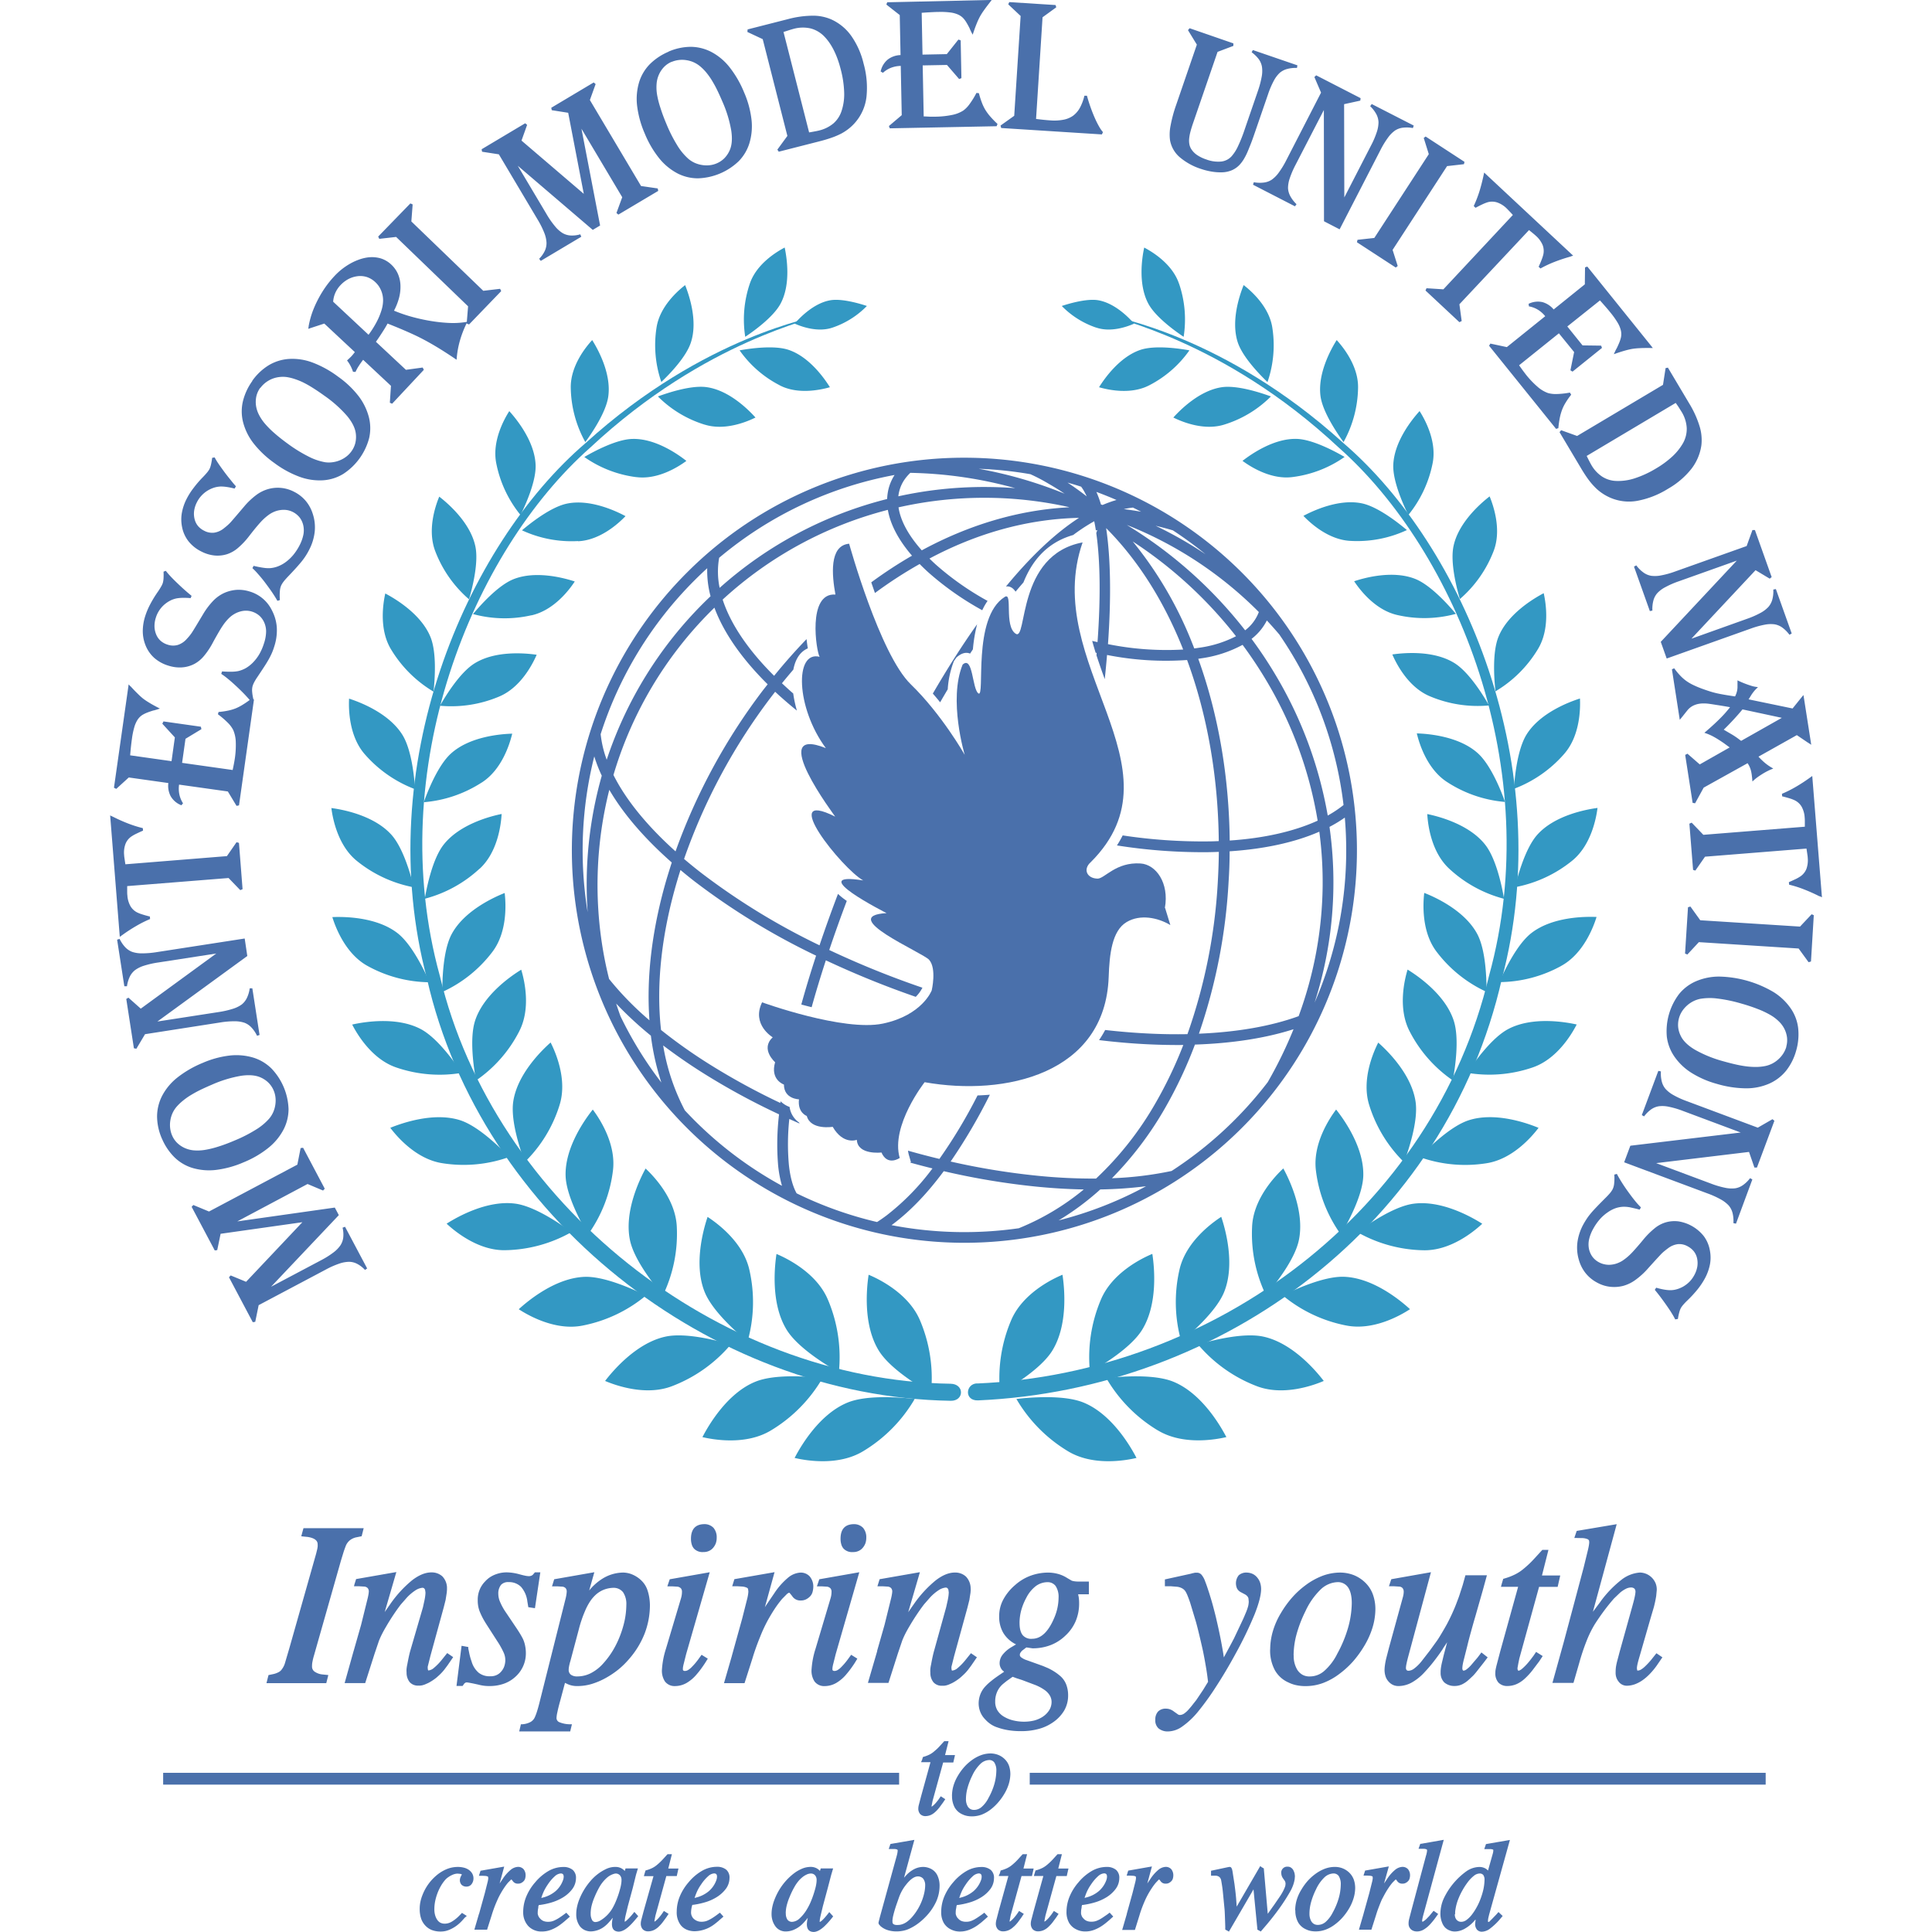 <svg xmlns="http://www.w3.org/2000/svg" width="100" height="100" viewBox="0 0 749.76 846.26">
  <defs>
    <style>
      .cls-1{fill:#3398c3;}.cls-2,.cls-3{fill:#4a70ab;}.cls-3{stroke:#4a70ab;stroke-miterlimit:2.61;stroke-width:1.17px;}
    </style>
  </defs>
  <g id="Layer_2">
    <g id="Layer_1-2">
      <path class="cls-1"
            d="M138.78,428.74C114.24,336.1,155.54,239.23,208.33,194c52.43-47.55,101.58-54.94,100.58-55.58,1.19,1.41-47.54,9.89-98.63,57.64-51.54,45.55-90.76,141.14-65.89,231.31C168,526.86,266.08,604.59,368.12,606.11c6.14.09,6,7.56.09,7.47-105.79-1.7-205.94-81.11-229.43-184.84ZM379.71,606C483.52,601.64,579.55,530.34,604,427.33c24.89-90.17-14.34-185.76-65.88-231.31-51.09-47.75-99.82-56.22-98.63-57.64-1,.64,48.14,8,100.58,55.58,52.79,45.27,94.08,142.14,69.54,234.78C585.33,535.93,487.73,608.66,380.21,613.4c-6.17.27-5.6-7.25-.5-7.45Z"/>
      <path class="cls-1"
            d="M314.43,569.39c-4.86-11.71-17.73-18.09-22.56-20.13-.86,5.63-2.55,21.94,4.51,33.3v0c4.9,7.89,17.73,15.66,22.81,18.52a64.66,64.66,0,0,0-4.76-31.71ZM431.9,143.48c6.33,2.18,13.34-.27,16.61-1.71-2.57-3-8.62-9-15.68-10.25h0c-4.84-.82-12.24,1.27-16,2.5a38.08,38.08,0,0,0,15,9.46Zm36.29-19.21c-2.87-8.54-11.46-13.84-15.25-15.83-1,4.57-2.71,16,1.75,24.47,3.09,5.85,11.61,12,15.52,14.62a48.57,48.57,0,0,0-2-23.26Zm-35.06,45.34c4.11,1.2,14,3.33,22-.83h0a48.73,48.73,0,0,0,17.61-15.32c-4.65-.84-15-2.31-21.34-.25-9.1,3-15.78,12.46-18.24,16.4Zm75.93-26.08c-1.39-9.13-9.13-16-12.56-18.66-1.78,4.38-5.62,15.63-2.61,25,2.08,6.44,9.59,14.17,13.05,17.49a49.41,49.41,0,0,0,2.12-23.8ZM465.7,182.89c3.88,1.92,13.46,5.87,22.29,3.09a49.45,49.45,0,0,0,20.45-12.33c-4.51-1.65-14.75-5-21.45-4.05-9.7,1.39-18.13,9.77-21.29,13.29ZM546.61,170c.24-9.49-6.4-17.81-9.36-21.05-2.55,4.06-8.45,14.73-7.07,24.7h0c1,6.89,7.18,16,10.07,20A50.63,50.63,0,0,0,546.61,170ZM496,201.87c3.55,2.62,12.52,8.32,21.91,7.09a50.57,50.57,0,0,0,22.8-8.81c-4.21-2.45-14-7.68-20.9-7.9-10-.33-20,6.65-23.81,9.62Zm83.27,1.06c1.92-9.54-3.31-19.11-5.71-22.87-3.25,3.59-11.14,13.31-11.52,23.61-.26,7.11,4.4,17.45,6.6,21.9a51.87,51.87,0,0,0,10.63-22.64Zm-56.62,23c3.08,3.24,11.11,10.61,20.81,11A51.51,51.51,0,0,0,568,232.18c-3.78-3.19-12.71-10.22-19.67-11.69-10.06-2.11-21.38,3.18-25.69,5.49Zm83.3,15.55c3.63-9.28,0-19.88-1.71-24.05-3.89,3-13.59,11.4-15.8,21.72-1.54,7.15,1.35,18.45,2.77,23.25a52.84,52.84,0,0,0,14.74-20.92Zm-61.07,13.09c2.51,3.79,9.27,12.68,19,14.84a52.57,52.57,0,0,0,25.58-.53c-3.22-3.85-11-12.56-17.73-15.27-9.78-3.93-22.14-.59-26.85,1Zm80.49,29.8c5.32-8.72,3.57-20.05,2.56-24.54-4.45,2.34-15.73,9.07-19.8,19.07-2.82,6.94-1.89,18.85-1.33,23.92a53.7,53.7,0,0,0,18.57-18.45Zm-63.75,2.3c1.83,4.23,7.08,14.42,16.49,18.33a53.89,53.89,0,0,0,25.87,4c-2.52-4.43-8.79-14.6-15.14-18.55-9.17-5.7-22.25-4.51-27.22-3.78Zm75.26,43.57c6.93-7.86,7.15-19.63,6.93-24.28-4.85,1.54-17.46,6.32-23.34,15.69-4.08,6.5-5.26,18.72-5.58,23.87a54.8,54.8,0,0,0,22-15.28Zm-64.54-9.05c1.06,4.53,4.53,15.78,13.36,21.42A54.85,54.85,0,0,0,611,351.27c-1.74-4.88-6.26-16.28-12-21.4-8.24-7.38-21.67-8.49-26.75-8.63Zm67.9,55.94c8.37-6.69,10.67-18.54,11.26-23.24-5.08.68-18.68,3.23-26.3,11.65-5.27,5.83-8.61,18-9.84,23.07a56.16,56.16,0,0,0,24.88-11.48Zm-63.32-20.6c.27,4.75,1.75,16.72,9.64,24a56.16,56.16,0,0,0,24,13.17c-.87-5.18-3.39-17.51-8.25-23.69-7-8.93-20.36-12.41-25.4-13.44Zm58.68,66.55c9.65-5.27,14.06-16.84,15.48-21.43-5.24-.22-19.39-.07-28.56,7.06-6.35,4.94-11.89,16.6-14,21.48a57,57,0,0,0,27.11-7.11Zm-60-32c-.56,4.8-1.21,17.14,5.44,25.84a57.5,57.5,0,0,0,21.86,17.54c0-5.33-.28-18.24-4.08-25.35-5.47-10.24-18.36-16.12-23.22-18ZM623,467.59c10.68-3.6,17.16-14.51,19.38-18.84-5.18-1.15-19.49-3.55-30,2-7.28,3.85-14.94,14.65-17.93,19.17A58.42,58.42,0,0,0,623,467.59ZM568.3,424.71c-1.41,4.66-4.3,17,.88,27h0a58.35,58.35,0,0,0,18.92,21.52c1-5.34,3-18.41.39-26.25-3.71-11.3-15.67-19.5-20.19-22.28Zm34.5,84.83c11.4-1.72,19.88-11.57,22.87-15.52-5-2.07-19-7.06-30.58-3.32-8,2.59-17.69,12.14-21.48,16.13a59.49,59.49,0,0,0,29.19,2.71Zm-47.36-52.85c-2.24,4.43-7.38,16.37-3.94,27.37a59.77,59.77,0,0,0,15.26,25c1.92-5.14,6.27-18,5.06-26.38-1.72-12.07-12.35-22.46-16.38-26Zm19.76,90.95c11.83.3,22.13-8.18,25.81-11.61-4.59-2.92-17.84-10.47-30.21-8.76-8.56,1.18-20,9.12-24.5,12.44a60.77,60.77,0,0,0,28.9,7.93ZM537,486c-3,4-10.36,15.14-8.83,26.86h0a60.75,60.75,0,0,0,10.92,27.91c2.84-4.81,9.52-17,9.81-25.67.39-12.46-8.51-24.84-11.9-29.1Zm4.36,94.58c11.86,2.39,23.75-4.34,28-7.13-4.06-3.73-16.07-13.72-28.85-14.19-8.85-.33-21.81,5.66-26.87,8.18a62,62,0,0,0,27.69,13.14Zm-27.49-68.78c-3.73,3.48-13.13,13.41-13.67,25.48a62.08,62.08,0,0,0,6.07,30.07c3.66-4.3,12.61-15.44,14.41-24.12,2.63-12.5-4.16-26.57-6.81-31.43ZM502.08,607.1c11.55,4.52,24.75-.18,29.51-2.21-3.4-4.45-13.73-16.69-26.52-19.43-8.89-1.91-23.05,1.83-28.54,3.47a63.24,63.24,0,0,0,25.55,18.17ZM486.68,533c-4.34,2.82-15.62,11.14-18.31,23.23a63.4,63.4,0,0,0,.8,31.35c4.41-3.64,15.43-13.28,18.81-21.72,4.86-12.14.5-27.54-1.3-32.86Zm-27.86,93.48c10.83,6.6,25,4.19,30.11,3-2.62-5-10.85-19.22-23.25-24.27-8.62-3.5-23.57-2.23-29.35-1.56a64.63,64.63,0,0,0,22.49,22.85Zm-2.32-77.25c-4.83,2-17.7,8.41-22.57,20.13a64.62,64.62,0,0,0-4.75,31.71c5.07-2.86,17.91-10.62,22.82-18.54,7.06-11.36,5.37-27.67,4.5-33.3ZM299.87,141.77c3.26,1.44,10.27,3.89,16.6,1.71a38.08,38.08,0,0,0,15-9.46c-3.73-1.23-11.14-3.32-16-2.5h0c-7.06,1.21-13.11,7.3-15.67,10.25Zm-4.44-33.33c-3.79,2-12.38,7.29-15.25,15.83a48.74,48.74,0,0,0-2,23.26c3.93-2.62,12.45-8.78,15.53-14.62,4.47-8.45,2.72-19.9,1.75-24.47Zm-2.16,60.34c8,4.16,17.87,2,22,.83-2.45-3.94-9.13-13.42-18.22-16.4-6.3-2.06-16.69-.59-21.34.25a48.58,48.58,0,0,0,17.6,15.32Zm-41.39-43.91c-3.44,2.65-11.17,9.53-12.56,18.66a49.63,49.63,0,0,0,2.11,23.79c3.47-3.31,11-11,13-17.48,3-9.34-.82-20.59-2.6-25Zm8.5,61.11c8.83,2.78,18.42-1.17,22.29-3.09-3.15-3.52-11.58-11.9-21.29-13.29-6.7-1-16.94,2.4-21.45,4.05A49.53,49.53,0,0,0,260.38,186Zm-49.25-37c-3,3.24-9.6,11.56-9.37,21.05a50.6,50.6,0,0,0,6.37,23.61c2.87-3.92,9.11-13.07,10.06-20h0c1.39-10-4.51-20.64-7.06-24.7Zm19.35,60c9.4,1.23,18.37-4.47,21.92-7.09-3.79-3-13.79-10-23.81-9.62-6.93.22-16.69,5.45-20.9,7.9A50.57,50.57,0,0,0,230.48,209Zm-55.65-28.9c-2.4,3.75-7.62,13.33-5.7,22.87a51.65,51.65,0,0,0,10.62,22.64c2.2-4.45,6.87-14.79,6.61-21.9-.38-10.3-8.27-20-11.53-23.61Zm30.1,57c9.71-.43,17.74-7.8,20.81-11-4.3-2.31-15.62-7.6-25.68-5.48-7,1.46-15.89,8.49-19.67,11.69A51.65,51.65,0,0,0,204.93,237Zm-60.78-19.54c-1.74,4.17-5.33,14.77-1.69,24.05a52.58,52.58,0,0,0,14.73,20.92c1.41-4.8,4.31-16.1,2.77-23.25-2.21-10.32-11.91-18.71-15.81-21.72Zm40.36,52c9.72-2.16,16.5-11,19-14.84-4.7-1.55-17.06-4.89-26.84-1-6.77,2.71-14.52,11.42-17.73,15.27a52.57,52.57,0,0,0,25.58.53Zm-64-9.58c-1,4.49-2.76,15.83,2.56,24.54a53.87,53.87,0,0,0,18.57,18.45c.56-5.06,1.49-17-1.33-23.92-4.06-10-15.34-16.73-19.8-19.07Zm49.82,45.17c9.42-3.91,14.66-14.1,16.5-18.33-5-.73-18.06-1.92-27.22,3.78-6.35,3.94-12.62,14.12-15.15,18.55a53.87,53.87,0,0,0,25.87-4Zm-65.68,1c-.23,4.65,0,16.41,6.91,24.28a55,55,0,0,0,22,15.28c-.32-5.15-1.5-17.37-5.58-23.87C122,312.32,109.43,307.55,104.6,306Zm58.1,36.65c8.82-5.64,12.29-16.89,13.36-21.42-5.09.15-18.53,1.25-26.75,8.63-5.74,5.13-10.24,16.55-12,21.4a54.85,54.85,0,0,0,25.36-8.61ZM96.9,353.94c.59,4.7,2.88,16.55,11.26,23.24A56.11,56.11,0,0,0,133,388.66c-1.23-5.09-4.58-17.24-9.85-23.07-7.62-8.42-21.21-11-26.29-11.65Zm64.94,26.6c7.88-7.24,9.36-19.21,9.64-24-5,1-18.4,4.51-25.41,13.44-4.85,6.18-7.37,18.51-8.25,23.69a56.18,56.18,0,0,0,24-13.17ZM97.32,401.71c1.42,4.58,5.82,16.15,15.47,21.42a57.18,57.18,0,0,0,27.11,7.12c-2.13-4.89-7.68-16.55-14-21.49h0c-9.16-7.13-23.31-7.28-28.55-7.05ZM167.38,417c6.65-8.7,6-21.05,5.43-25.85-4.85,1.92-17.73,7.8-23.21,18-3.81,7.1-4.13,20-4.1,25.35A57.27,57.27,0,0,0,167.38,417ZM106,448.75c2.22,4.33,8.71,15.24,19.37,18.84A58.42,58.42,0,0,0,154,469.94c-3-4.52-10.65-15.32-17.93-19.17-10.52-5.56-24.83-3.17-30-2Zm73.17,3c5.2-10,2.3-22.35.89-27-4.53,2.78-16.49,11-20.19,22.28-2.57,7.84-.59,20.92.39,26.25a58.26,58.26,0,0,0,18.91-21.52ZM122.71,494c3,4,11.46,13.8,22.86,15.52a59.25,59.25,0,0,0,29.18-2.72c-3.78-4-13.44-13.54-21.47-16.12C141.69,487,127.68,492,122.71,494Zm74.15-10c3.46-11-1.68-22.95-3.93-27.37-4,3.55-14.65,13.94-16.38,26-1.2,8.38,3.14,21.24,5.06,26.38a59.5,59.5,0,0,0,15.25-25Zm-49.48,52c3.67,3.43,14,11.91,25.79,11.61a60.77,60.77,0,0,0,28.9-7.93c-4.48-3.32-15.94-11.26-24.49-12.44-12.37-1.71-25.62,5.84-30.2,8.76Zm72.84-23.13c1.53-11.73-5.81-22.86-8.82-26.86-3.4,4.26-12.3,16.64-11.9,29.1.28,8.63,7,20.86,9.8,25.67a60.64,60.64,0,0,0,10.92-27.91ZM179,573.49c4.28,2.79,16.18,9.52,28,7.13a62,62,0,0,0,27.69-13.14c-5.06-2.52-18-8.51-26.88-8.19-12.77.48-24.78,10.47-28.85,14.2Zm69.2-36.17c-.55-12.08-9.94-22-13.67-25.48-2.66,4.86-9.45,18.93-6.83,31.43,1.82,8.68,10.76,19.83,14.42,24.12a62.05,62.05,0,0,0,6.08-30.07Zm-31.41,67.57c4.76,2,18,6.73,29.51,2.21a63.19,63.19,0,0,0,25.54-18.17c-5.49-1.64-19.65-5.38-28.53-3.47-12.8,2.74-23.13,15-26.52,19.43ZM280,556.26c-2.69-12.1-14-20.41-18.31-23.23-1.8,5.32-6.17,20.71-1.3,32.85,3.37,8.44,14.39,18.09,18.81,21.72a63.35,63.35,0,0,0,.8-31.34Zm-20.56,73.23c5.12,1.21,19.27,3.62,30.11-3a64.63,64.63,0,0,0,22.49-22.85c-5.77-.67-20.74-1.94-29.35,1.56-12.42,5-20.64,19.23-23.25,24.27Z"/>
      <path class="cls-2"
            d="M374.19,200.49A171.94,171.94,0,1,1,252.6,250.85a171.38,171.38,0,0,1,121.59-50.36Zm91.25,31.8c-2.51-.74-5-1.39-7.51-2a175.16,175.16,0,0,1,21.86,12.47,168.43,168.43,0,0,0-14.35-10.49Zm46.85,45.83c-1.83-2.16-3.71-4.28-5.63-6.34a23.64,23.64,0,0,1-6.7,8.06q5.51,7.44,10.26,15.39a180.43,180.43,0,0,1,23.11,62,51,51,0,0,0,6.92-4.61,166.15,166.15,0,0,0-28-74.5Zm28.52,80a58.59,58.59,0,0,1-6.71,4.07,172.52,172.52,0,0,1-6.53,77,166.54,166.54,0,0,0,13.85-66.72q0-7.24-.61-14.35ZM507.05,474a187.88,187.88,0,0,0,11.3-23.18c-12.23,3.92-26.85,6.19-43.19,6.73a190.93,190.93,0,0,1-13.06,27.76,149.53,149.53,0,0,1-23.29,30.78,152.38,152.38,0,0,0,26.13-3.18A168.35,168.35,0,0,0,507.05,474Zm-53.4,45.61A183.67,183.67,0,0,1,433.7,521a118.27,118.27,0,0,1-18.26,13.57,166.16,166.16,0,0,0,38.21-14.92ZM398,538a108.59,108.59,0,0,0,28.48-17c-6.7-.11-13.65-.53-20.78-1.23A320.11,320.11,0,0,1,365.14,513c-7,9.46-14.45,17.34-22.25,23.18l-.63.47A168.56,168.56,0,0,0,398,538Zm-62.08-2.72c1.4-.89,2.78-1.86,4.15-2.88a105.61,105.61,0,0,0,20.12-20.6q-4.86-1.2-9.77-2.56l.33-.22-.86-3a13.12,13.12,0,0,1-.41-2c4.6,1.31,9.2,2.51,13.75,3.61a224.34,224.34,0,0,0,16.7-27.8c1.81-.06,3.61-.16,5.4-.32a242.06,242.06,0,0,1-17.18,29.27,311.3,311.3,0,0,0,38,6.22,241.94,241.94,0,0,0,25.7,1.24A142,142,0,0,0,458,483a183.64,183.64,0,0,0,12.06-25.27q-7.24.07-14.89-.28c-7.12-.32-14.48-.95-22-1.86a47.72,47.72,0,0,0,2.67-4.43q10.05,1.14,19.57,1.58c5.66.27,11.15.34,16.47.24A239.43,239.43,0,0,0,485.2,385.8c.24-4.21.38-8.44.43-12.66-1.51.06-3,.1-4.55.13A240.52,240.52,0,0,1,441,370.32a47.76,47.76,0,0,0,2.51-4.39A233.74,233.74,0,0,0,481,368.55c1.55,0,3.08-.07,4.6-.13-.25-27.44-4.84-54.78-13.88-79.32a132.46,132.46,0,0,1-35.06-2.21q-.44,5.21-1,10.59c-1.27-3.45-2.5-7-3.64-10.47l.09-1-.44-.09q-.81-2.6-1.52-5.19l2.34.53c1.37-18.85,1.24-35.31-.55-47.77l.45-1.31-.63.13c-.21-1.39-.45-2.73-.71-4-.72.4-1.43.81-2.14,1.25a83.4,83.4,0,0,0-7.09,4.79c-12.14,3.47-18.31,12.1-21.77,20.75q-1.74,2-3.46,4.06c-1.14-1.68-2.49-2.5-4.21-2.26,10.57-12.83,21.35-23.21,32-30.07-23.12.51-45.19,7-65.51,17.83.87.85,1.76,1.7,2.69,2.55a124.67,124.67,0,0,0,22.77,16,25.51,25.51,0,0,0-2.33,4.09,129.27,129.27,0,0,1-23.6-16.58c-1.34-1.21-2.62-2.44-3.82-3.67A188.52,188.52,0,0,0,335,259.75q-.84-2.4-1.62-4.67a193.19,193.19,0,0,1,17.85-11.68c-5.79-6.71-9.48-13.55-10.58-20.07a169.05,169.05,0,0,0-72.36,39.3c3.51,10.83,11.31,22.23,22.54,33.39,4.51-5.56,9.26-10.94,14.22-16.08.14,1.44.34,2.81.55,4.06-2.84,1.2-4.77,3.74-5.83,7.2a20.61,20.61,0,0,0-.51,2.09c-1.7,2-3.38,4-5,6,1,.93,2,1.85,3,2.77.63.57,1.28,1.13,1.94,1.7a53.23,53.23,0,0,0,1.61,7.5c-2.32-1.87-4.56-3.77-6.69-5.67-1-.86-1.91-1.72-2.84-2.58l-1.63,2.12a256.92,256.92,0,0,0-38.26,71.11q3.59,3.06,7.48,6.08a298,298,0,0,0,51.85,31.75c2.49-7.41,5.2-14.94,8.09-22.53a26.41,26.41,0,0,0,2.78,2.32l1.07.77c-2.74,7.24-5.31,14.43-7.68,21.49a394.51,394.51,0,0,0,40.81,16.52,15.48,15.48,0,0,1-2.92,4,401.11,401.11,0,0,1-39.38-16c-2.28,7-4.37,13.87-6.22,20.54-1.56-.39-3.08-.79-4.53-1.18,1.93-7,4.1-14.11,6.48-21.4A302.7,302.7,0,0,1,256,386.08q-3.19-2.47-6.18-5-.74,2.29-1.41,4.6c-6.73,22.73-9.38,45.24-7.11,65.47a226.2,226.2,0,0,0,21.44,15.16,300.26,300.26,0,0,0,30.82,16.82l.1-.75a10.77,10.77,0,0,0,3.95,2.49,9.93,9.93,0,0,0,4.14,6.81l.23.45c-1.51-.65-3-1.32-4.49-2a102.59,102.59,0,0,0-.2,20c.54,5.18,1.66,9.43,3.39,12.57a166.07,166.07,0,0,0,35.21,12.57Zm42-250.89-1.25,1.9c-1.77-.73-3.75-.29-6,1.73l-1.07,1.53a40.86,40.86,0,0,0-2.72,12.38q-1.67,2.82-3.33,5.69c-1-1.27-2.1-2.55-3.2-3.82,6.26-10.78,12.76-21,19.4-30.37a67.64,67.64,0,0,0-1.85,11Zm-83.65,235a50.14,50.14,0,0,1-1.67-8.76,111.53,111.53,0,0,1,.39-22.52,305.52,305.52,0,0,1-32.76-17.77c-6.41-4-12.41-8.18-18-12.41a93.81,93.81,0,0,0,9.5,28.45q2.05,2.19,4.18,4.33a167.58,167.58,0,0,0,38.33,28.68Zm-52.84-45.24a109.82,109.82,0,0,1-4.58-20.5,162,162,0,0,1-15.21-14.06c.61,1.87,1.24,3.73,1.91,5.57a166.38,166.38,0,0,0,17.88,29Zm-32.28-74.57q-.42-6-.42-12.13a174.47,174.47,0,0,1,6.61-47.68,63.84,63.84,0,0,1-3.28-8.45,168.69,168.69,0,0,0-2.91,68.26Zm5.7-78a46.82,46.82,0,0,0,2.65,11.2,174.19,174.19,0,0,1,42.23-68.45c1.07-1.07,2.16-2.12,3.26-3.17a42.93,42.93,0,0,1-1.46-12.27q-2.87,2.61-5.59,5.34a167.14,167.14,0,0,0-41.09,67.35Zm51.91-77.26a34.68,34.68,0,0,0,.21,13.18,173.6,173.6,0,0,1,73.37-38.93,21.89,21.89,0,0,1,.7-4.77,20.7,20.7,0,0,1,2.56-5.75,166.4,166.4,0,0,0-76.84,36.27Zm113.59-39a188,188,0,0,1,37.72,10.93c-2.15-1.45-4.35-2.84-6.62-4.14h0l-.3-.17h0a76.79,76.79,0,0,0-8.06-4.23,168,168,0,0,0-22.72-2.38Zm38.89,6q4.39,2.87,8.51,6.1a26,26,0,0,0-1.52-2.89c-.29-.47-.59-.91-.89-1.32l.06,0c-2-.66-4.09-1.27-6.16-1.85ZM432,215.49a45.18,45.18,0,0,1,2,5.48l.71.22A52.41,52.41,0,0,1,440.8,219q-4.32-1.87-8.77-3.52ZM448,222.33A36.93,36.93,0,0,0,444,223q3.78.47,7.59,1.15c-1.21-.64-2.44-1.25-3.66-1.86Zm-2.72,7.59a192.62,192.62,0,0,1,51.87,46.17,18.08,18.08,0,0,0,6-8,170,170,0,0,0-48.89-34.31c-2.95-1.37-5.93-2.66-9-3.86Zm-226.65,199a135.71,135.71,0,0,0,17.6,18c-1.46-19.6,1.34-41,7.71-62.53q1-3.3,2.06-6.6c-11.89-10.48-21.19-21.25-27.36-31.84A170.94,170.94,0,0,0,216,416.87q1.07,6.11,2.56,12Zm1.8-89.52c5.5,11,14.81,22.37,27.22,33.52A262.58,262.58,0,0,1,286,302.28l2-2.54c-11.21-11.09-19.24-22.51-23.32-33.57-.51.49-1,1-1.5,1.48a169.23,169.23,0,0,0-42.7,71.74Zm124.78-122a174.69,174.69,0,0,1,37.7-4.09c4.54,0,9.06.17,13.53.52a183.9,183.9,0,0,0-45.95-6.71,18.82,18.82,0,0,0-2.8,3.33,15.81,15.81,0,0,0-2,4.54,16.25,16.25,0,0,0-.45,2.41Zm74.68,4.7a170.58,170.58,0,0,0-74.57.13c.9,6,4.47,12.41,10.19,18.83l.2-.11c20-10.79,41.68-17.57,64.39-18.75l-.21-.1ZM529.63,364.3c-10.72,4.69-24.08,7.59-39.28,8.59q0,6.6-.44,13.17a244.94,244.94,0,0,1-13,66.72c16.81-.7,31.62-3.29,43.67-7.68a170.28,170.28,0,0,0,10.52-56.94,167.28,167.28,0,0,0-1.46-23.86Zm-39.29,3.87c15.12-1,28.26-4,38.57-8.7a175.45,175.45,0,0,0-22.74-61.82q-4.69-7.83-10.14-15.19a53.68,53.68,0,0,1-18,5.89l-1.42.21c8.94,24.71,13.5,52.12,13.78,79.61Zm2.8-89.49a187.39,187.39,0,0,0-45.22-41.5,168.23,168.23,0,0,1,26.19,44.92c.26.64.51,1.29.75,1.93.81-.1,1.61-.22,2.38-.34a49.92,49.92,0,0,0,15.9-5ZM470,284.51l-.25-.65c-8.06-20.13-19.2-38.17-33.49-52.54,2,13.22,2.25,30.77.81,50.83A129.75,129.75,0,0,0,470,284.51Z"/>
      <path class="cls-2"
            d="M462.09,397.71l2.3,7.49c-5.52-3.3-13.18-4.84-19.13-1.33-6.45,3.81-7.54,14.08-7.88,24.06-1.51,42.5-45.36,52.36-80.62,46.1,0,0-15,19.09-10.91,33.18,0,0-5.34,3.75-8-2.39,0,0-10.45,1.25-10.79-5.56,0,0-5.91,2.39-10.57-5.69,0,0-9.65,1.6-11.36-4.76,0,0-4.09-1.37-3.41-7.28,0,0-6.59-.1-6.59-6.47,0,0-6.13-2.05-3.86-9.78,0,0-6.62-5.78-1.05-10.91,0,0-9.43-5.56-4.66-15.33,0,0,35.67,12.95,52.94,9.31s21.36-14.53,21.36-14.53,2.26-9.55-1.14-13.41c-2.82-3.19-40.59-19.13-18.64-20.45,0,0-36.58-18.51-10.23-14.31-9.3-5.2-37.68-40.67-12.27-27.95.15.07-30.56-40.58-4.09-30-13.12-17.73-13.77-42.83-2.73-40-1.46-2.33-5.48-28.19,6.93-27.27-1.53-8.32-2.84-21.48,6-22.27,0,0,13.4,48.4,27,61.58s23.63,30.9,23.63,30.9-7.27-24.09-.91-39.54c4.54-4.08,4.15,10.57,6.87,12.61,3.18,2.39-2.9-33.2,11.59-42.26,3.63-2.27-.45,12.72,4.78,16.14s.22-34.54,29.3-40c-18.5,53.18,45.26,98.33,3.63,140-3.63,3.18-1.72,7.18,2.94,7.27,3.1,0,8-7.34,18.8-6.64,6.76.43,12.64,8.5,10.67,19.5Z"/>
      <path class="cls-2"
            d="M70.48,563.62l21.84-11.57a38,38,0,0,0,5.43-3.4,13.39,13.39,0,0,0,3.12-3.18h0a7.86,7.86,0,0,0,1.23-3.42,12.39,12.39,0,0,0-.3-4.29l1.09-.4,9.68,18.25-.94.66a12.36,12.36,0,0,0-3.39-2.65,7.9,7.9,0,0,0-3.53-.92,13.89,13.89,0,0,0-4.39.81,37.15,37.15,0,0,0-5.86,2.59L65.05,571.69,63.55,579l-1.08.15L52.05,559.48l.74-.81,6.75,2.79,24.65-26.1-35.81,5.07-1.48,7.14-1.08.16L35.69,528.62l.74-.8,6.87,2.85L82,510.14l1.43-7.25,1.08-.15L94,520.68l-.74.8-6.79-2.86L55.68,535,98,529l.41-.05.19.36,1.37,2.58.19.36-.28.31L70.48,563.62ZM22.64,498.68a24.87,24.87,0,0,1-2.09-9.61,20,20,0,0,1,2.13-8.91A25,25,0,0,1,29.43,472a46.24,46.24,0,0,1,11.16-6.45,41.7,41.7,0,0,1,11.79-3.2,25.94,25.94,0,0,1,10.41.94A19.52,19.52,0,0,1,70.63,468a27,27,0,0,1,7.51,17.86A19.62,19.62,0,0,1,76,494.67h0a25.46,25.46,0,0,1-6.71,8.13,43.36,43.36,0,0,1-10.84,6.32,43.59,43.59,0,0,1-12.08,3.33,25.63,25.63,0,0,1-10.48-.91,19.37,19.37,0,0,1-7.73-4.63,25.62,25.62,0,0,1-5.5-8.22Zm4.45-1.43a10.17,10.17,0,0,0,2.21,3.31h0a11.27,11.27,0,0,0,3.43,2.32h0a12.23,12.23,0,0,0,3.86,1,20.16,20.16,0,0,0,4.72-.17,40,40,0,0,0,5.87-1.41q3.28-1,7.19-2.67a62.88,62.88,0,0,0,9.4-4.77,25.37,25.37,0,0,0,5.91-4.9h0a12,12,0,0,0,1.72-2.75,12.6,12.6,0,0,0,.93-3.18,12.17,12.17,0,0,0,.09-3.29,11,11,0,0,0-.79-3.07h0a10.57,10.57,0,0,0-2.24-3.37,11.36,11.36,0,0,0-3.44-2.34h0q-3.3-1.5-8.59-.74a54.06,54.06,0,0,0-12.79,3.89h0c-2,.86-3.87,1.7-5.48,2.5s-3,1.61-4.27,2.39h0a30.13,30.13,0,0,0-3.29,2.42h0A21.23,21.23,0,0,0,29,484.91v0a12.1,12.1,0,0,0-1.72,2.76,12.27,12.27,0,0,0-.92,3.16,12,12,0,0,0-.08,3.27,11.44,11.44,0,0,0,.8,3.13Zm19.4-79.59-25.43,3.93A39.69,39.69,0,0,0,14.84,423a13.31,13.31,0,0,0-3.93,1.93,8.16,8.16,0,0,0-2.28,2.81A14.13,14.13,0,0,0,7.37,432H6.21L3.05,411.6l1.1-.34a14.25,14.25,0,0,0,2.49,3.68,8.2,8.2,0,0,0,3,2,13.26,13.26,0,0,0,4.33.65,40.6,40.6,0,0,0,6.38-.53l38-5.88.58-.09.09.58,1,6.73.06.35-.29.21-39.1,28.49,26.77-4.14a39.79,39.79,0,0,0,6.22-1.41A13.42,13.42,0,0,0,57.61,440h0a8.17,8.17,0,0,0,2.26-2.83,13.9,13.9,0,0,0,1.26-4.26h1.15l3.16,20.43-1.1.35a14,14,0,0,0-2.52-3.7,8.09,8.09,0,0,0-3-2h0a13.42,13.42,0,0,0-4.3-.65,37.89,37.89,0,0,0-6.34.53h0L15.28,453l-3.8,6.38-1.08-.22-3.34-21.6L8,437l5.41,4.81,33.06-24.14ZM.93,357.6a74.3,74.3,0,0,0,7,3.14,51.09,51.09,0,0,0,6.38,2l.09,1.1c-1.2.51-2.22,1-3.06,1.4a16.47,16.47,0,0,0-2,1.14,7.06,7.06,0,0,0-2.63,3.29h0a11,11,0,0,0-.58,4.93h0c0,.45.1,1,.21,1.78s.2,1.38.33,2.2L51.14,375l4.22-6.09,1.06.29L58,389.47l-1,.44-5.13-5.32L7.46,388.13c0,.85,0,1.59,0,2.23s0,1.33.08,1.79a11,11,0,0,0,1.36,4.77A7.11,7.11,0,0,0,12,399.75a16.29,16.29,0,0,0,2.16.81q1.38.44,3.24.9l.09,1.1a49.19,49.19,0,0,0-6,3,70.51,70.51,0,0,0-6.42,4.19l-.85.6-.08-1L.08,358.17l-.08-1,.93.46Zm8-57q1.68,1.85,3.06,3.18A29.53,29.53,0,0,0,14.42,306h0A29.39,29.39,0,0,0,17,307.73c1,.62,2.21,1.3,3.56,2l1.22.64-1.31.43c-.52.16-1,.29-1.4.4h0l-.13,0h0c-1,.31-1.95.63-2.73.94a13.4,13.4,0,0,0-1.88.9,6.82,6.82,0,0,0-1.31,1,7.42,7.42,0,0,0-1.07,1.33h0a12.25,12.25,0,0,0-1.39,3.22,33.74,33.74,0,0,0-1,4.87c-.18,1.28-.34,2.58-.48,3.88-.11,1.12-.22,2.29-.32,3.51l18.13,2.56L28.34,323l-5.49-6,.51-1,16.38,2.32.23,1.07L33,323.61l-1.49,10.54,22.15,3.13c.21-1,.4-1.93.55-2.71s.29-1.6.37-2.13a39.41,39.41,0,0,0,.44-7.57,14.17,14.17,0,0,0-1.14-5.16,12.76,12.76,0,0,0-2.35-3.14,38.42,38.42,0,0,0-4.33-3.71l.29-1a33.29,33.29,0,0,0,4.18-.6,19.79,19.79,0,0,0,3.37-1,21.73,21.73,0,0,0,3.23-1.7q1.35-.84,2.85-1.95c-.64-.75-1.36-1.54-2.13-2.36q-1.65-1.72-3.68-3.62h0c-1.36-1.27-2.6-2.37-3.71-3.27a32.43,32.43,0,0,0-2.94-2.19l.35-1.07c1.65.11,3.08.16,4.27.13a15.92,15.92,0,0,0,2.87-.29h0a12.85,12.85,0,0,0,3.38-1.35,14.85,14.85,0,0,0,3-2.37h0a18.92,18.92,0,0,0,2.84-3.73,23.37,23.37,0,0,0,2-4.65A17.22,17.22,0,0,0,68.3,277a9.73,9.73,0,0,0-.63-3.89h0a8.92,8.92,0,0,0-2.17-3.29,9,9,0,0,0-5.83-2.32h0a9.1,9.1,0,0,0-2.55.32h0a10.77,10.77,0,0,0-2.5,1,11.9,11.9,0,0,0-2.27,1.63,20,20,0,0,0-1.6,1.7,21.45,21.45,0,0,0-1.49,2c-.47.68-1.06,1.64-1.76,2.84s-1.54,2.69-2.43,4.32h0a33,33,0,0,1-4,6.05,14.06,14.06,0,0,1-4.27,3.5,13.76,13.76,0,0,1-5.43,1.48,16.13,16.13,0,0,1-5.88-.78,16.51,16.51,0,0,1-6.22-3.43,14.71,14.71,0,0,1-3.84-5.65,16.62,16.62,0,0,1-1.14-6,21.82,21.82,0,0,1,1.07-6.62,31.36,31.36,0,0,1,2.17-5.14,50.31,50.31,0,0,1,3.37-5.52h0c.59-.87,1.07-1.63,1.43-2.28a8.48,8.48,0,0,0,.72-1.52,9.42,9.42,0,0,0,.33-2,26.28,26.28,0,0,0,0-3l1-.37c.46.61,1.07,1.34,1.83,2.16h0c.77.84,1.71,1.8,2.81,2.86s2.21,2.11,3.33,3.11h0q1.64,1.47,3.32,2.83l-.41,1a33.37,33.37,0,0,0-3.34-.12h0a17.43,17.43,0,0,0-2.67.21,10.85,10.85,0,0,0-2.93,1,13.12,13.12,0,0,0-2.7,1.85h0A12.45,12.45,0,0,0,20,270.59a11.8,11.8,0,0,0-.57,4,9.7,9.7,0,0,0,.89,3.68h0a7.55,7.55,0,0,0,1.93,2.54,8.44,8.44,0,0,0,2.94,1.57,7.43,7.43,0,0,0,4.44.12,8.78,8.78,0,0,0,3.93-2.63c.48-.51.91-1,1.3-1.49s.71-.92,1-1.37h0c.32-.48.88-1.38,1.66-2.67l3.17-5.27h0A32.35,32.35,0,0,1,45,263.31a16.11,16.11,0,0,1,4.68-3.45h0a16.12,16.12,0,0,1,5.67-1.49,15.89,15.89,0,0,1,5.78.73,15.82,15.82,0,0,1,9.73,8.25A18.87,18.87,0,0,1,73,274.9a22.72,22.72,0,0,1-1.1,8.23,28.93,28.93,0,0,1-1,2.77h0c-.39.9-.83,1.79-1.32,2.68h0c-.49.88-1.15,2-2,3.3s-1.88,2.88-3.09,4.67h0a23,23,0,0,0-1.32,2.15,10.28,10.28,0,0,0-.75,1.71A7.24,7.24,0,0,0,62.2,303a21.64,21.64,0,0,0,.53,3.28l.26.14-6.55,46.35-1.08.22-3.81-6.31-21.36-3a12.56,12.56,0,0,0,.08,4.07,11.62,11.62,0,0,0,1.65,4.12l-.71.85a9.14,9.14,0,0,1-4.72-4,9.78,9.78,0,0,1-1-5.73L8.16,340.55l-5.49,5-1-.51L7.93,301l.17-1.23.84.91Zm36.81-100.3a28.29,28.29,0,0,0,1.45,2.43c.61.93,1.38,2,2.31,3.28s1.85,2.48,2.77,3.61S54.15,212,55.09,213l-.58,1c-1.17-.29-2.26-.52-3.27-.67a18.16,18.16,0,0,0-2.66-.23h0a11.35,11.35,0,0,0-3,.48,13.22,13.22,0,0,0-3,1.38h0a12.86,12.86,0,0,0-2.64,2.21A12.27,12.27,0,0,0,38,220a11.67,11.67,0,0,0-1.23,3.88,9.61,9.61,0,0,0,.29,3.77h0a7.39,7.39,0,0,0,1.49,2.83,8.37,8.37,0,0,0,2.64,2,7.43,7.43,0,0,0,4.36.85h0a8.8,8.8,0,0,0,4.31-1.95c.55-.43,1.06-.86,1.52-1.26s.86-.8,1.22-1.17,1.06-1.19,2.07-2.37,2.34-2.73,4-4.69h0a32,32,0,0,1,5.24-5,16.11,16.11,0,0,1,5.19-2.63h0a15.4,15.4,0,0,1,11.41,1.12,16.28,16.28,0,0,1,5.14,4,16.57,16.57,0,0,1,3.11,5.74,18.79,18.79,0,0,1,.84,7.79,22.56,22.56,0,0,1-2.44,7.94,29.46,29.46,0,0,1-1.47,2.57c-.53.82-1.11,1.63-1.74,2.42h0c-.61.76-1.45,1.74-2.51,2.92s-2.32,2.52-3.82,4.09c-.64.69-1.2,1.32-1.65,1.91h0a10.28,10.28,0,0,0-1,1.57,7.18,7.18,0,0,0-.62,2.52,23.54,23.54,0,0,0,0,4l-1.09.33c-.63-1.13-1.4-2.35-2.28-3.66s-1.9-2.69-3-4.17-2.19-2.77-3.13-3.84a32,32,0,0,0-2.54-2.65l.52-1c1.59.37,3,.65,4.19.82a15,15,0,0,0,2.87.19,12.14,12.14,0,0,0,3.57-.78,14.12,14.12,0,0,0,3.37-1.84h0a18.42,18.42,0,0,0,3.41-3.21A23.65,23.65,0,0,0,83,238.8a17.8,17.8,0,0,0,1.63-4.55,10,10,0,0,0,0-3.94,8.77,8.77,0,0,0-1.6-3.6,9,9,0,0,0-5.37-3.25,9.47,9.47,0,0,0-2.56-.1h0a11.21,11.21,0,0,0-2.63.56,12.59,12.59,0,0,0-2.5,1.23,21.83,21.83,0,0,0-1.86,1.42,23.49,23.49,0,0,0-1.79,1.69c-.58.61-1.32,1.45-2.21,2.51s-1.93,2.37-3.1,3.87A33.69,33.69,0,0,1,56,240a14.05,14.05,0,0,1-4.78,2.74h0a13.88,13.88,0,0,1-5.6.57,16.29,16.29,0,0,1-5.68-1.74,16.52,16.52,0,0,1-5.57-4.41,14.6,14.6,0,0,1-2.85-6.2,16.69,16.69,0,0,1-.14-6.15,21.88,21.88,0,0,1,2.15-6.35,30.5,30.5,0,0,1,3-4.71,47.46,47.46,0,0,1,4.23-4.89c.73-.76,1.32-1.43,1.79-2a10.58,10.58,0,0,0,.95-1.38,9.07,9.07,0,0,0,.66-1.94,27.46,27.46,0,0,0,.52-3l1.09-.19Zm24.17,24.81Zm0,0h0Zm-7.69-58.27a24.59,24.59,0,0,1,7.12-6.78,19.82,19.82,0,0,1,8.72-2.82,25,25,0,0,1,10.48,1.52A45.44,45.44,0,0,1,99.86,165a41.52,41.52,0,0,1,8.87,8.4,25.89,25.89,0,0,1,4.61,9.38,19.53,19.53,0,0,1,.1,9.12,26.85,26.85,0,0,1-11.35,15.7,19.39,19.39,0,0,1-8.69,2.77A25.55,25.55,0,0,1,83,208.86a43.7,43.7,0,0,1-11-6,43.53,43.53,0,0,1-9.12-8.58,25.35,25.35,0,0,1-4.67-9.42,19.32,19.32,0,0,1-.08-9,25.63,25.63,0,0,1,4.16-9Zm3.54,3a10.23,10.23,0,0,0-1.69,3.62,11.59,11.59,0,0,0-.19,4.14h0a12.55,12.55,0,0,0,1.16,3.8,19.77,19.77,0,0,0,2.61,4,38.81,38.81,0,0,0,4.26,4.29c1.72,1.52,3.73,3.1,6,4.75a63,63,0,0,0,9,5.54,25.35,25.35,0,0,0,7.26,2.49,11.73,11.73,0,0,0,3.24,0,12.54,12.54,0,0,0,3.2-.85,12.12,12.12,0,0,0,2.86-1.64,10.77,10.77,0,0,0,2.2-2.27,10.47,10.47,0,0,0,1.72-3.66,11.49,11.49,0,0,0,.21-4.16h0c-.29-2.4-1.58-5-3.84-7.72a54.23,54.23,0,0,0-10-8.89q-2.66-1.92-5-3.38a44.42,44.42,0,0,0-4.24-2.4A30.28,30.28,0,0,0,80.78,166h0a20.38,20.38,0,0,0-3.48-.84,12.8,12.8,0,0,0-3.27,0,12.08,12.08,0,0,0-8.26,4.79ZM86.92,143c.22-1.25.5-2.49.84-3.7h0a36.86,36.86,0,0,1,1.2-3.59h0a49.16,49.16,0,0,1,4-7.91,43.54,43.54,0,0,1,5.18-6.76h0a29.72,29.72,0,0,1,3.2-3,30.11,30.11,0,0,1,3.58-2.44h0a24.44,24.44,0,0,1,3.72-1.76,19.05,19.05,0,0,1,3.66-1h0a13.94,13.94,0,0,1,5.94.26,11.75,11.75,0,0,1,4.91,2.81h0a12.37,12.37,0,0,1,2.9,4.07,13.79,13.79,0,0,1,1.11,5.08,18.8,18.8,0,0,1-.69,5.68h0a26.58,26.58,0,0,1-2.14,5.34,63.6,63.6,0,0,0,7.28,2.54,80.32,80.32,0,0,0,8.7,1.95,66.43,66.43,0,0,0,8.3.89,35.1,35.1,0,0,0,6.69-.33l.93-.15.55-6.81-31.52-30.39-7.38.84-.48-1L131.5,89.1l1,.44L131.93,97l31.51,30.38,7.37-.87.48,1-14.1,14.63-1-.45v-.19l-.28.59a44.92,44.92,0,0,0-2.74,7.24,40,40,0,0,0-1.34,7.25l-.08,1-.82-.55q-4-2.7-7.47-4.81c-2.33-1.4-4.5-2.64-6.54-3.7h0c-2-1.06-4.38-2.17-7-3.32s-5.32-2.26-8.41-3.48c-.25.48-.55,1-.89,1.58-.45.76-1,1.62-1.61,2.57s-1.13,1.73-1.6,2.42-.71,1-1,1.42l13.14,12.28,7.34-1,.51,1-13.89,14.85-1-.44L123,169l-12.19-11.4q-1.11,1.44-1.89,2.67a17,17,0,0,0-1.44,2.64l-1.1-.05a16.44,16.44,0,0,0-1-2.43,15.61,15.61,0,0,0-1.3-2.12l-.32-.43.39-.35c.31-.28.59-.55.85-.8l.63-.62h0c.26-.27.55-.61.86-1h0c.21-.26.44-.55.69-.88l-13.38-12.5-6.1,2-.92.31.16-1Zm10.76-10.85,15.5,14.49a42.84,42.84,0,0,0,3.48-5.49,29.35,29.35,0,0,0,2.31-5.66,14.7,14.7,0,0,0,.58-3.91,11,11,0,0,0-.55-3.5h0a11.83,11.83,0,0,0-1.15-2.46,10.38,10.38,0,0,0-1.67-2,9.91,9.91,0,0,0-3.89-2.32,9.75,9.75,0,0,0-4.49-.23,11.73,11.73,0,0,0-3.71,1.31,13.44,13.44,0,0,0-3.22,2.55h0a11.94,11.94,0,0,0-2.3,3.49,11.38,11.38,0,0,0-.89,3.75ZM178.54,72.6l12.64,21.24h0a37.18,37.18,0,0,0,3.66,5.25,13.42,13.42,0,0,0,3.33,3h0a8,8,0,0,0,3.48,1.06h0a12.44,12.44,0,0,0,4.27-.51l.45,1.06-17.75,10.57-.71-.91a12.5,12.5,0,0,0,2.49-3.51,8,8,0,0,0,.73-3.58,13.3,13.3,0,0,0-1-4.34,38.64,38.64,0,0,0-2.87-5.73l-17-28.6-7.35-1.14-.2-1.08L181.79,54l.85.7-2.46,6.88,27.28,23.33-6.83-35.51-7.2-1.13-.21-1.07L211.8,36.12l.85.7-2.52,7,22.41,37.66,7.31,1.06.22,1.08L222.61,94l-.84-.7,2.53-6.92-17.86-30,8.09,42,.08.4-.35.21-2.51,1.49-.36.22-.31-.27L178.54,72.6Zm66.05-50a24.87,24.87,0,0,1,9.61-2.09,19.94,19.94,0,0,1,8.91,2.13,25,25,0,0,1,8.16,6.75,45.8,45.8,0,0,1,6.45,11.17,41.55,41.55,0,0,1,3.2,11.78A25.76,25.76,0,0,1,280,62.75a19.41,19.41,0,0,1-4.66,7.84,27,27,0,0,1-17.86,7.52A19.57,19.57,0,0,1,248.6,76h0a25.6,25.6,0,0,1-8.14-6.71,43.65,43.65,0,0,1-6.31-10.84,43.59,43.59,0,0,1-3.33-12.08,25.63,25.63,0,0,1,.91-10.48,19.5,19.5,0,0,1,4.62-7.74,25.92,25.92,0,0,1,8.23-5.49ZM246,27.05a10.06,10.06,0,0,0-3.31,2.21h0a11.45,11.45,0,0,0-2.32,3.43h0a12,12,0,0,0-1,3.86,19.61,19.61,0,0,0,.16,4.72A39.06,39.06,0,0,0,241,47.14c.68,2.19,1.57,4.58,2.67,7.19a63.84,63.84,0,0,0,4.77,9.4,25.63,25.63,0,0,0,4.91,5.91h0a12.2,12.2,0,0,0,2.74,1.71,12.67,12.67,0,0,0,3.19.93,12.17,12.17,0,0,0,3.29.09,10.78,10.78,0,0,0,3.06-.79h0A10.64,10.64,0,0,0,269,69.35a11.54,11.54,0,0,0,2.34-3.45h0q1.5-3.3.73-8.6a53.59,53.59,0,0,0-3.88-12.78h0c-.86-2-1.7-3.87-2.5-5.48s-1.61-3-2.39-4.27h0a31.5,31.5,0,0,0-2.42-3.29h0A20.55,20.55,0,0,0,258.36,29h0a12.52,12.52,0,0,0-2.77-1.72,12.27,12.27,0,0,0-3.16-.92,11.87,11.87,0,0,0-6.4.72Zm33.2-14.16,17.65-4.5a43,43,0,0,1,10.71-1.51h0a20,20,0,0,1,8.3,1.62,21.71,21.71,0,0,1,8.77,7.23,35.33,35.33,0,0,1,5.4,12.16,38.86,38.86,0,0,1,1.26,14.51,20.7,20.7,0,0,1-4.63,10.89h0a20.51,20.51,0,0,1-2.92,2.9,21.41,21.41,0,0,1-3.38,2.26,31.62,31.62,0,0,1-4.25,1.83q-2.44.87-5.56,1.66l-17.68,4.51-.62-.91,4.39-6L285.84,17.15,279.12,14l.1-1.09ZM294.94,14l11.22,44c.92-.15,1.73-.3,2.43-.43s1.44-.28,1.87-.39h0a15.48,15.48,0,0,0,6.31-3.09,12.26,12.26,0,0,0,3.57-5.38h0a23.25,23.25,0,0,0,1.18-8.14A45.3,45.3,0,0,0,320,30.34q-2.37-9.27-7-14.16a12.89,12.89,0,0,0-6.11-3.71,15.31,15.31,0,0,0-7.58.18h0c-.4.11-1,.28-1.82.54l-2.55.82ZM385.37,1c-1,1.29-1.91,2.47-2.65,3.54A26.84,26.84,0,0,0,381,7.23h0a30.57,30.57,0,0,0-1.32,2.81c-.46,1.1-.94,2.39-1.43,3.84l-.45,1.31L377.18,14c-.25-.49-.46-1-.65-1.38h0l0-.07c-.48-1-.94-1.82-1.37-2.54a12.09,12.09,0,0,0-1.19-1.71,6.76,6.76,0,0,0-1.2-1.13,8,8,0,0,0-1.49-.85h0a12,12,0,0,0-3.4-.87,32.69,32.69,0,0,0-5-.22c-1.26,0-2.56.08-3.9.15-1.13.06-2.3.14-3.51.23l.36,18.31,10.64-.21,5.08-6.38,1,.35.32,16.55-1,.39-5.33-6.17-10.63.2L356.35,51c1.07,0,2,.09,2.76.11s1.64,0,2.16,0a38.59,38.59,0,0,0,7.54-.77,14.26,14.26,0,0,0,4.92-1.94,12.81,12.81,0,0,0,2.73-2.83,37.38,37.38,0,0,0,3-4.87l1.08.13a34.49,34.49,0,0,0,1.25,4A19.38,19.38,0,0,0,383.28,48h0A21.31,21.31,0,0,0,385.48,51a43.84,43.84,0,0,0,3.2,3.29l-.38,1-46.8.92-.39-1,5.62-4.77-.43-21.57a12.67,12.67,0,0,0-4,.72,11.39,11.39,0,0,0-3.8,2.3l-1-.57A9.09,9.09,0,0,1,340.71,26h0a9.78,9.78,0,0,1,5.5-1.88l-.35-17.52L340,2l.36-1L384.9,0l1.23,0-.76,1Zm8.46-.08,20.29,1.29.29,1-6,4.36-2.84,44.53c1.17.15,2.27.28,3.26.38s2.16.21,3.1.26a21.27,21.27,0,0,0,5.74-.32,10.61,10.61,0,0,0,4.14-1.75h0a10.85,10.85,0,0,0,2.93-3.4,21.11,21.11,0,0,0,2-5.33l1.12,0q.69,2.53,1.55,4.94c.57,1.63,1.19,3.2,1.84,4.68a38.81,38.81,0,0,0,1.9,3.82h0a14.88,14.88,0,0,0,1.72,2.5l-.46,1-44.11-2.81L390,55l6-4.28L398.81,7l-5.42-5.09.44-1Zm106.7,21,19.52,6.7-.2,1.14a14.15,14.15,0,0,0-4.44.49,8.27,8.27,0,0,0-3.18,1.72h0a13.38,13.38,0,0,0-2.59,3.53,37.79,37.79,0,0,0-2.49,5.89L501.43,58c-.73,2.13-1.39,4-2,5.5s-1.11,2.81-1.57,3.77a25.73,25.73,0,0,1-1.41,2.64h0A16,16,0,0,1,494.89,72h0a10.29,10.29,0,0,1-3.51,2.55,11.72,11.72,0,0,1-4.41.93,22.9,22.9,0,0,1-4.41-.31A28.7,28.7,0,0,1,478,74.05a27.24,27.24,0,0,1-9.57-5.25,12.73,12.73,0,0,1-4.19-7.44,19.62,19.62,0,0,1,.27-6.44A59.88,59.88,0,0,1,466.92,46L476,19.55l-3.88-6.33.69-.86L492,19l0,1.1-6.93,2.62L474.22,54.29c-.48,1.44-.87,2.73-1.15,3.87a18.34,18.34,0,0,0-.47,2.92,9,9,0,0,0,.15,2.24h0a6.23,6.23,0,0,0,.73,1.87h0A9,9,0,0,0,476,67.84a16.31,16.31,0,0,0,4.12,2,14.67,14.67,0,0,0,6.55.92,7.25,7.25,0,0,0,4.54-2.3h0a18.16,18.16,0,0,0,2.8-4.38,65.6,65.6,0,0,0,3-7.57l5.73-16.67a40.69,40.69,0,0,0,1.65-6.18,13.21,13.21,0,0,0,.13-4.38A8,8,0,0,0,503.17,26h0A14.48,14.48,0,0,0,500,22.9l.54-1Zm40,64.68,11.77-22.88a37.6,37.6,0,0,0,2.51-5.86,13.94,13.94,0,0,0,.76-4.32h0a8.3,8.3,0,0,0-.94-3.5,14.45,14.45,0,0,0-2.71-3.53l.67-.94L571,55l-.37,1.09a14.15,14.15,0,0,0-4.45-.15,8,8,0,0,0-3.4,1.25,13.18,13.18,0,0,0-3.07,3.12h0a38.64,38.64,0,0,0-3.32,5.47L538.8,99.94l-.27.52-.51-.27L532,97.08l-.31-.17v-.35l-.06-48.37L519.2,72.26a39.24,39.24,0,0,0-2.52,5.87,13.5,13.5,0,0,0-.75,4.3,8.38,8.38,0,0,0,1,3.48,14.2,14.2,0,0,0,2.72,3.53l-.68.93-18.38-9.46.36-1.09a14.28,14.28,0,0,0,4.48.13,7.94,7.94,0,0,0,3.39-1.25,13.41,13.41,0,0,0,3.06-3.1,39,39,0,0,0,3.3-5.43l15.22-29.6-2.92-6.82.8-.75,19.45,10-.15,1.08-7.08,1.55.09,40.93Zm35.69-26.79,17,11.08L593,71.92l-7.4.84-23.86,36.7,2.24,7.06-.86.67-17-11.08.25-1.07,7.36-.81,23.87-36.71-2.22-7.09.87-.66Zm63.61,52.54a71.18,71.18,0,0,0-7.31,2.42,48.54,48.54,0,0,0-6,2.83l-.81-.75c.55-1.2,1-2.23,1.32-3.1a16.91,16.91,0,0,0,.71-2.19,7.24,7.24,0,0,0-.27-4.2,11.2,11.2,0,0,0-2.89-4h0c-.33-.31-.78-.7-1.36-1.18h0l-1.72-1.4L591,133.28l1,7.34-1,.5-14.85-13.87.44-1,7.39.48,30.44-32.57c-.58-.64-1.07-1.18-1.51-1.63s-.95-1-1.25-1.28a11.08,11.08,0,0,0-4.23-2.61,7.14,7.14,0,0,0-4.22,0h0a19.34,19.34,0,0,0-2.13.86c-.87.4-1.87.91-3,1.52l-.8-.76A55,55,0,0,0,599.72,84h0c.71-2.28,1.35-4.76,1.92-7.42l.21-1,.75.71,37.48,35,.75.71-1,.28Zm34.64,40.07c-1.66,0-3.14,0-4.41.08a29.63,29.63,0,0,0-3.22.3h0c-.86.14-1.88.37-3,.68h0c-1.18.32-2.49.73-3.92,1.22l-1.28.44.57-1.24c.22-.47.45-.9.66-1.29h0l.08-.12c.47-1,.87-1.87,1.17-2.64h0a14.61,14.61,0,0,0,.63-2,7,7,0,0,0,.16-1.65h0a7.74,7.74,0,0,0-.24-1.69h0a12.24,12.24,0,0,0-1.39-3.22,35.15,35.15,0,0,0-2.87-4.07c-.8-1-1.63-2-2.51-3s-1.54-1.76-2.33-2.63L638.27,143l6.67,8.29,8.15.11.36,1-12.89,10.38-.93-.57,1.62-8L634.58,146l-17.43,14c.58.82,1.12,1.58,1.61,2.25h0c.52.73,1,1.31,1.3,1.73a39.39,39.39,0,0,0,5.22,5.48,14.24,14.24,0,0,0,4.55,2.71,12.9,12.9,0,0,0,3.91.42h0a36.5,36.5,0,0,0,5.66-.63l.56.94a32.28,32.28,0,0,0-2.42,3.45,18.28,18.28,0,0,0-1.56,3.14h0a23.16,23.16,0,0,0-1,3.52h0c-.27,1.36-.48,2.88-.64,4.54l-1,.31L604,151.44l.57-.94,7.21,1.54,16.81-13.53a12.45,12.45,0,0,0-3-2.72,11.38,11.38,0,0,0-4.14-1.6l-.14-1.11a9.14,9.14,0,0,1,6.13-.73,9.85,9.85,0,0,1,4.85,3.2l13.65-11,.09-7.43,1-.36,27.91,34.67.78,1-1.24,0Zm7.9,8.68,9.32,15.66h0a43.42,43.42,0,0,1,4.48,9.85A20.56,20.56,0,0,1,697,195a21.93,21.93,0,0,1-4.45,10.46,35.4,35.4,0,0,1-10.15,8.62h0a38.85,38.85,0,0,1-13.55,5.31A20.64,20.64,0,0,1,657.07,218h0a21.3,21.3,0,0,1-3.61-2,20.46,20.46,0,0,1-3.11-2.62,30.3,30.3,0,0,1-3-3.55c-1-1.39-2.06-3-3.15-4.86h0l-9.34-15.68.7-.85,7,2.52,37.62-22.39,1.14-7.34,1.08-.21Zm3.38,15.39-39,23.22c.42.85.78,1.59,1.1,2.2h0c.38.74.69,1.3.91,1.69h0a15.11,15.11,0,0,0,4.76,5.16,12.12,12.12,0,0,0,6.16,1.91h0a23.3,23.3,0,0,0,8.15-1.17,44.53,44.53,0,0,0,9.36-4.34,41.25,41.25,0,0,0,7-5.14,24.69,24.69,0,0,0,4.57-5.59,12.77,12.77,0,0,0,1.82-6.9,15.12,15.12,0,0,0-2.31-7.23c-.21-.35-.57-.88-1-1.59s-.9-1.34-1.51-2.22Zm7,103.23L717,271.05a38.89,38.89,0,0,0,5.84-2.56,13.16,13.16,0,0,0,3.5-2.63h0a8.17,8.17,0,0,0,1.71-3.19,13.63,13.63,0,0,0,.44-4.43l1.13-.22,6.94,19.47-1,.55a14.43,14.43,0,0,0-3.13-3.16,8.14,8.14,0,0,0-3.35-1.41,13.37,13.37,0,0,0-4.38.17,39,39,0,0,0-6.15,1.72l-36.2,12.89-.55.19-.2-.55-2.28-6.42-.12-.33.25-.26,33.05-35.31L687,254.65a38.55,38.55,0,0,0-5.84,2.56,12.81,12.81,0,0,0-3.49,2.62h0a8.08,8.08,0,0,0-1.69,3.19,14.17,14.17,0,0,0-.44,4.43l-1.12.22-6.94-19.48,1-.54a14.27,14.27,0,0,0,3.17,3.15h0a8.16,8.16,0,0,0,3.34,1.41,13.45,13.45,0,0,0,4.35-.17,37.84,37.84,0,0,0,6.12-1.7l31.36-11.16,2.53-7h1.1l7.33,20.6-.85.69-6.21-3.72-28,29.91ZM744,325.52,738.8,322,722,331.43a29.82,29.82,0,0,0,2.48,2.44,21.08,21.08,0,0,0,3,2.18l1,.59-1.08.44c-.57.24-1.19.54-1.85.88h0c-.64.34-1.32.73-2,1.16s-1.32.85-1.87,1.25a16.81,16.81,0,0,0-1.47,1.16l-.86.78-.11-1.16c0-.4-.09-.83-.13-1.27s-.11-.82-.16-1.13a11,11,0,0,0-.72-2.62h0a9.8,9.8,0,0,0-1-1.83L698,345l-3.76,6.86-1.08-.19-3.26-21,1-.53,5.38,4.69,13.11-7.44-.94-.68h0l-1.63-1.2h0c-1.47-1-2.85-1.9-4.1-2.6a21.93,21.93,0,0,0-3.42-1.59l-1-.35.77-.65q3.85-3.3,6.62-6.14a47.79,47.79,0,0,0,3.86-4.42c-2.5-.44-4.54-.78-6.07-1h0c-1.58-.26-2.77-.44-3.53-.53s-1.44-.11-2.08-.11a11.72,11.72,0,0,0-1.8.14h0a9.18,9.18,0,0,0-2.85.93,7.87,7.87,0,0,0-2.2,1.76l-.86,1.07-1.81,2.28-.83,1-.2-1.32-3.23-20.81,1-.44a31.63,31.63,0,0,0,2.59,3.15,19.62,19.62,0,0,0,2.53,2.26h0a20.49,20.49,0,0,0,3,1.8,42.48,42.48,0,0,0,4,1.7c1.21.44,2.34.83,3.38,1.16h0c1,.33,2,.59,2.86.8h0c.89.21,2.06.44,3.49.69s2.94.48,4.81.76a12.64,12.64,0,0,0,.54-1.27h0a8.87,8.87,0,0,0,.37-1.34h0a8.61,8.61,0,0,0,.15-1.43h0c0-.58,0-1.24,0-2l0-1,.86.4c.57.27,1.19.54,1.82.79s1.3.51,2,.75h0c.7.24,1.32.44,1.84.59h0a11.84,11.84,0,0,0,1.27.28l1.18.16-.85.83a13.36,13.36,0,0,0-1.13,1.29c-.38.49-.75,1-1.12,1.62h0l-.93,1.5-.09.11,19.28,4,3.94-4.9.82-1,.21,1.3,3,19.19.2,1.31-1.09-.74Zm-11.76-11.09L715,310.73q-1.63,2-3.76,4.31c-1.33,1.44-2.81,3-4.45,4.57l1,.6,2.43,1.42h0c.65.38,1.37.84,2.12,1.36s1.34,1,2.07,1.52l17.82-10.08Zm16.55,78.21a75.38,75.38,0,0,0-7-3.13,47.83,47.83,0,0,0-6.37-2l-.1-1.11c1.2-.51,2.22-1,3.07-1.39a17.53,17.53,0,0,0,2-1.15A7.17,7.17,0,0,0,743,380.6h0a11.22,11.22,0,0,0,.57-4.93h0c0-.44-.1-1-.21-1.77s-.2-1.38-.33-2.2l-44.44,3.55-4.23,6.08-1-.28-1.62-20.26,1-.45,5.12,5.33,44.45-3.55c0-.85,0-1.59,0-2.23a17.47,17.47,0,0,0-.07-1.79,11,11,0,0,0-1.35-4.77,7.11,7.11,0,0,0-3.13-2.83,16.18,16.18,0,0,0-2.14-.81c-.92-.28-2-.58-3.26-.89l-.07-1.1a51.35,51.35,0,0,0,6-3,74.2,74.2,0,0,0,6.42-4.19l.85-.61.08,1,4.08,51.14.09,1-.93-.46Zm-2.56,8.24L745,421.16l-1.05.31-4.36-6-43.7-2.79-5.05,5.43-1-.43,1.29-20.29,1.06-.3,4.31,6,43.7,2.78,5.08-5.4,1,.43Zm-7.7,59.24a24.66,24.66,0,0,1-4.38,8.82,19.82,19.82,0,0,1-7.23,5.62,25,25,0,0,1-10.37,2.15,46,46,0,0,1-12.74-1.94,41.5,41.5,0,0,1-11.2-4.87,25.53,25.53,0,0,1-7.54-7.25,19.49,19.49,0,0,1-3.21-8.53,27,27,0,0,1,5.3-18.63,19.51,19.51,0,0,1,7.22-5.57,25.74,25.74,0,0,1,10.34-2.16,48.71,48.71,0,0,1,23.9,6.8,25.48,25.48,0,0,1,7.6,7.27,19.12,19.12,0,0,1,3.16,8.44,25.75,25.75,0,0,1-.84,9.85Zm-4.36-1.65a10.58,10.58,0,0,0,.34-4,11.64,11.64,0,0,0-1.23-3.95h0a12.12,12.12,0,0,0-2.4-3.17,18.54,18.54,0,0,0-3.78-2.83h0a39.24,39.24,0,0,0-5.47-2.57c-2.12-.83-4.54-1.64-7.28-2.41a64.25,64.25,0,0,0-10.32-2.15,25.31,25.31,0,0,0-7.68.15v0a12.63,12.63,0,0,0-3,1.08,12.76,12.76,0,0,0-2.73,1.9h0a12.74,12.74,0,0,0-2.13,2.51h0a11,11,0,0,0-1.66,6.92h0a11.24,11.24,0,0,0,1.23,4h0c1.09,2.15,3.18,4.14,6.25,5.94a54,54,0,0,0,12.4,5c2.13.6,4.07,1.09,5.85,1.48s3.39.64,4.82.8a32.1,32.1,0,0,0,4.08.17h0a21.64,21.64,0,0,0,3.54-.4,12.32,12.32,0,0,0,3.07-1.09,12.59,12.59,0,0,0,2.69-1.89,12.08,12.08,0,0,0,2.11-2.5,11.54,11.54,0,0,0,1.34-2.94Zm-57,51,24.1,9a39.52,39.52,0,0,0,6.11,1.8,13.93,13.93,0,0,0,4.38.24h0a8.09,8.09,0,0,0,3.37-1.35,14,14,0,0,0,3.19-3.1l1,.56L712.15,536l-1.13-.24a14.77,14.77,0,0,0-.37-4.44,8.3,8.3,0,0,0-1.64-3.23,13.85,13.85,0,0,0-3.46-2.68,39.25,39.25,0,0,0-5.83-2.65l-36-13.44-.55-.21.2-.54,2.38-6.38.13-.33.35-.05,48-5.74-25.36-9.47a38.37,38.37,0,0,0-6.12-1.81,13.2,13.2,0,0,0-4.36-.23,8.13,8.13,0,0,0-3.35,1.34A14.32,14.32,0,0,0,671.9,489l-1-.56,7.23-19.37,1.14.23a13.9,13.9,0,0,0,.39,4.46,7.93,7.93,0,0,0,1.64,3.22,13.43,13.43,0,0,0,3.44,2.68,37.87,37.87,0,0,0,5.77,2.63l31.19,11.65,6.44-3.71.84.7-7.65,20.49h-1.1l-2.37-6.85-40.63,4.9Zm8.35,68.46a23.14,23.14,0,0,0-1.37-2.47c-.59-1-1.32-2.09-2.21-3.37s-1.77-2.5-2.65-3.68-1.81-2.35-2.7-3.43l.6-.94a30.59,30.59,0,0,0,3.24.78,18.91,18.91,0,0,0,2.67.31,10.21,10.21,0,0,0,3.06-.39,13,13,0,0,0,3-1.27h0a13.21,13.21,0,0,0,2.71-2.13,12.6,12.6,0,0,0,2-2.77,11.73,11.73,0,0,0,1.35-3.83,9.87,9.87,0,0,0-.16-3.79h0a7.62,7.62,0,0,0-1.4-2.87,8.7,8.7,0,0,0-2.59-2.12,7.4,7.4,0,0,0-4.33-1,8.86,8.86,0,0,0-4.36,1.82c-.58.42-1.09.83-1.56,1.21a16.5,16.5,0,0,0-1.26,1.13v0c-.39.4-1.11,1.17-2.17,2.32s-2.33,2.56-4.1,4.53h0a33,33,0,0,1-5.4,4.82,16.34,16.34,0,0,1-5.26,2.48,16,16,0,0,1-5.85.34h0a15.31,15.31,0,0,1-5.53-1.84,16,16,0,0,1-5-4.14,16.53,16.53,0,0,1-2.94-5.85,18.74,18.74,0,0,1-.59-7.8,22.8,22.8,0,0,1,2.68-7.86h0c.48-.86,1-1.7,1.54-2.51s1.18-1.61,1.82-2.37h0c.63-.75,1.51-1.7,2.61-2.85s2.4-2.45,3.94-4c.66-.66,1.23-1.28,1.71-1.85h0a10.25,10.25,0,0,0,1.06-1.55,7.07,7.07,0,0,0,.7-2.49h0a23.16,23.16,0,0,0,.08-4l1.11-.3c.6,1.14,1.33,2.39,2.17,3.73s1.81,2.77,2.9,4.27,2.09,2.83,3,3.93a31.66,31.66,0,0,0,2.47,2.72l-.55,1c-1.59-.43-3-.74-4.16-1a15.13,15.13,0,0,0-2.88-.27,12.17,12.17,0,0,0-3.57.66h0A14.36,14.36,0,0,0,656,531h0a18.4,18.4,0,0,0-3.52,3.11,23.36,23.36,0,0,0-2.88,4.16,17,17,0,0,0-1.77,4.5,10.18,10.18,0,0,0-.14,3.94,9.11,9.11,0,0,0,1.49,3.65,8.55,8.55,0,0,0,2.93,2.54,8.46,8.46,0,0,0,2.34.87A8.93,8.93,0,0,0,657,554h0a11.46,11.46,0,0,0,2.64-.48,13.1,13.1,0,0,0,2.55-1.15,23.07,23.07,0,0,0,3.73-3c.61-.59,1.36-1.41,2.28-2.45s2-2.29,3.22-3.77a34.13,34.13,0,0,1,5.13-5.15,13.8,13.8,0,0,1,4.87-2.59h0a13.88,13.88,0,0,1,5.61-.41,17.66,17.66,0,0,1,11.05,6.5h0a14.69,14.69,0,0,1,2.65,6.3h0a16.22,16.22,0,0,1,0,6.13,21.77,21.77,0,0,1-2.34,6.3,32.31,32.31,0,0,1-3.12,4.61,52.11,52.11,0,0,1-4.39,4.76c-.76.73-1.37,1.38-1.85,1.94a9.63,9.63,0,0,0-1,1.37,8.86,8.86,0,0,0-.72,1.92,23,23,0,0,0-.6,2.91l-1.11.17Z"/>
      <path class="cls-2"
            d="M155.59,839.7l-1.53,1.71h0a17.78,17.78,0,0,1-2.4,2.14,15,15,0,0,1-2.71,1.57h0a10.23,10.23,0,0,1-2.1.72,9.92,9.92,0,0,1-2.19.21h0a10.49,10.49,0,0,1-3.75-.65,7.81,7.81,0,0,1-2.9-2,8.49,8.49,0,0,1-1.83-3.11,13.32,13.32,0,0,1-.59-4.11h0a15.13,15.13,0,0,1,.28-3,16.91,16.91,0,0,1,.89-3h0a21.5,21.5,0,0,1,2.44-4.63,21.1,21.1,0,0,1,3.47-3.85,17.11,17.11,0,0,1,4.64-2.94,13,13,0,0,1,5-1h0a10.54,10.54,0,0,1,2.42.27,6.85,6.85,0,0,1,2,.77h0a5.39,5.39,0,0,1,1.79,1.72h0a4.32,4.32,0,0,1,.62,2.27h0a4.39,4.39,0,0,1-.18,1.25,4.25,4.25,0,0,1-.57,1.15h0a2.79,2.79,0,0,1-1,.89,3.06,3.06,0,0,1-1.37.3h0a3,3,0,0,1-2.06-.77,2.93,2.93,0,0,1-.78-2v0a3.74,3.74,0,0,1,.1-.81,4.8,4.8,0,0,1,.29-.8h0l.46-.89,0-.1a2.67,2.67,0,0,0-.73-.22l-1.11-.11a5.78,5.78,0,0,0-1.21.17h0a7,7,0,0,0-1.29.48h0a9.26,9.26,0,0,0-1.56.9,7.23,7.23,0,0,0-1.2,1h0a16.91,16.91,0,0,0-2,2.76,21.07,21.07,0,0,0-1.61,3.41h0a22.83,22.83,0,0,0-1,3.56h0a17.74,17.74,0,0,0-.31,3.44h0a9.14,9.14,0,0,0,.29,2.34,7.27,7.27,0,0,0,.85,2h0a4.06,4.06,0,0,0,1.48,1.44h0a4.32,4.32,0,0,0,2.09.43h0a6.11,6.11,0,0,0,2.93-.89,15.89,15.89,0,0,0,3.43-2.77l.7-.71.33-.36.4.27,1.1.69.58.36-.46.51Zm6-1.38,2.52-9.09,1.28-5.08c.06-.29.12-.57.16-.83s.06-.48.07-.67l-.08-.56s-.07-.1-.18-.15a3.23,3.23,0,0,0-1-.24l-1.27-.07h-1.56l.24-.76.35-1.1.1-.34.35-.06,9.13-1.6.9-.16-.24.89L170.6,825l1.47-2.18h0a17.26,17.26,0,0,1,3.3-3.73,5.47,5.47,0,0,1,3.26-1.36h0a3.22,3.22,0,0,1,2.44,1,4.12,4.12,0,0,1,.91,2.66v0a5.6,5.6,0,0,1-.2,1.46h0a2.67,2.67,0,0,1-.63,1.11h0a3.75,3.75,0,0,1-1.16.85,2.86,2.86,0,0,1-1.31.27h0a2.59,2.59,0,0,1-2.37-1.2l-.53-.65-.3.21-1.21,1.21a25,25,0,0,0-1.74,2.34c-.59.88-1.18,1.85-1.76,2.91-.32.59-.64,1.22-.94,1.88s-.59,1.33-.88,2h0c-.34.83-.68,1.7-1,2.6s-.58,1.69-.83,2.52h0l-1.88,5.93-.12.41h-5.58l.21-.75,1.83-6.28Zm26-2.93a10.68,10.68,0,0,0-.22,1.16,8.09,8.09,0,0,0-.08,1.08h0a3.77,3.77,0,0,0,0,.68,3.33,3.33,0,0,0,.16.6l0,0a3.18,3.18,0,0,0,.37.82h0a4.33,4.33,0,0,0,.59.72l0,0a3.9,3.9,0,0,0,1.42,1,5.32,5.32,0,0,0,1.9.34h0a7.09,7.09,0,0,0,1.48-.13,6,6,0,0,0,1.32-.44h0a15.83,15.83,0,0,0,2.47-1.38h0c.81-.54,1.65-1.15,2.39-1.71l.43-.32.35.4.81.88.39.44-.44.39c-.58.53-1.16,1-1.76,1.54h0c-.59.49-1.2,1-1.85,1.48h0a17.13,17.13,0,0,1-4.08,2.31,11,11,0,0,1-4,.79h-.2a7.86,7.86,0,0,1-5.9-2.39,8.82,8.82,0,0,1-2.22-6h0v-.22h0a17.69,17.69,0,0,1,1.34-6.67,22.57,22.57,0,0,1,3.93-6.28,21.9,21.9,0,0,1,5.91-5,13.14,13.14,0,0,1,6.37-1.7h0a6.32,6.32,0,0,1,4.15,1.28,4.55,4.55,0,0,1,1.42,3.68,8.08,8.08,0,0,1-1.56,4.64h0a14.53,14.53,0,0,1-4.44,3.91v0a21.45,21.45,0,0,1-4.77,2.05,33.46,33.46,0,0,1-5.54,1.14l-.25.91h0Zm1.17-4,.93-.25a13.64,13.64,0,0,0,5.37-2.74,11.35,11.35,0,0,0,3.22-4.61,5.67,5.67,0,0,0,.28-.89h0a3.58,3.58,0,0,0,.09-.77h0a1.74,1.74,0,0,0-.32-1.2h0a1.41,1.41,0,0,0-1-.31,4.35,4.35,0,0,0-2.51,1.18,18.07,18.07,0,0,0-3.1,3.62h0a21,21,0,0,0-1.24,2,17.12,17.12,0,0,0-.9,1.9h0c-.14.33-.3.76-.49,1.3h0l-.27.81Zm31.31,8.71c-.52.67-1,1.25-1.47,1.76h0a14.65,14.65,0,0,1-1.94,1.87h0a10.18,10.18,0,0,1-6,2.27,6.45,6.45,0,0,1-2.75-.56,5.83,5.83,0,0,1-2.2-1.76,8.66,8.66,0,0,1-1.55-5.2,14.51,14.51,0,0,1,.33-3.16,19.79,19.79,0,0,1,1-3.33,28.23,28.23,0,0,1,4.93-8.1,20.42,20.42,0,0,1,6.76-5.2,9.36,9.36,0,0,1,4.64-.92,5.28,5.28,0,0,1,3.59,1.76l0,0v0l.21-.69.13-.42h5.42l-.23.75-.61,2.06h0L228.91,827h0l-2.15,7.94h0l-1,4.18c-.12.52-.21,1-.28,1.45h0a7.07,7.07,0,0,0-.09,1v.21a3.21,3.21,0,0,0,.74-.49,25.3,25.3,0,0,0,3.06-3.31l.42-.53.47.5.89,1,.34.37-.33.4-.5.6c-1.91,2.28-4.81,5.74-7.74,5.78h0c-2.38-.07-3-1.65-2.94-3.59a12.11,12.11,0,0,1,.34-2.35Zm-9.58-2a5.48,5.48,0,0,0,.71,3.1h0a1.63,1.63,0,0,0,1.34.7h0a4.48,4.48,0,0,0,2.08-.62,15,15,0,0,0,5.24-5.15c.36-.61.72-1.28,1.07-2s.67-1.51,1-2.35h0c.26-.67.52-1.38.76-2.11s.47-1.52.67-2.27a18.59,18.59,0,0,0,.47-2.14,11.17,11.17,0,0,0,.16-1.84,3.2,3.2,0,0,0-.18-1.09h0a2.82,2.82,0,0,0-.51-.89,2.43,2.43,0,0,0-2.32-.73,8.14,8.14,0,0,0-3.62,2,15.9,15.9,0,0,0-3,3.77,39.09,39.09,0,0,0-2.18,4.47h0a23.8,23.8,0,0,0-1.29,3.81h0a14.75,14.75,0,0,0-.42,3.39ZM234,821l.4-1.36.09-.32.31-.09a15.15,15.15,0,0,0,2.67-1,10.24,10.24,0,0,0,2.1-1.4h0c.4-.32.8-.69,1.2-1.06s.8-.78,1.19-1.2h0l2-2.19.18-.19h1.92l-.19.73-1.4,5.53h4.47l-.17.71-.48,2.14-.1.46h-4.57l-4.77,17.32-.24,1.22h0l-.2,1.07a1.17,1.17,0,0,0,0,.29h0v.07l0,0a2.74,2.74,0,0,0,.66-.45,12.2,12.2,0,0,0,1.56-1.61c.24-.28.48-.57.7-.87h0c.22-.29.43-.57.61-.85l.3-.44.32-.48.47.31,1.07.67.51.31-.33.5-.7,1.05h0l-1.58,2.15h0c-.3.38-.6.74-.92,1.09h0c-.31.33-.63.66-.94.94a7.64,7.64,0,0,1-2.1,1.42,6.15,6.15,0,0,1-2.35.5h0a3.18,3.18,0,0,1-2.43-.93h0a3.67,3.67,0,0,1-.83-2.56,5.72,5.72,0,0,1,.08-.84c.06-.29.13-.63.23-1h0l.92-3.49h0L238,821.79h-4.21L234,821Zm20.45,16.59v.09a3.8,3.8,0,0,0,1.29,2.9,4.9,4.9,0,0,0,3.13,1.19H259a6.92,6.92,0,0,0,1.47-.14,5.51,5.51,0,0,0,1.32-.43h0a16.3,16.3,0,0,0,2.47-1.38h0c.82-.54,1.66-1.15,2.4-1.72l.42-.31.36.39.8.89.4.43-.44.4c-.58.52-1.17,1-1.76,1.54h0c-.59.49-1.2,1-1.85,1.48h0a14.68,14.68,0,0,1-8.57,3,8.84,8.84,0,0,1-3.47-.68,6.64,6.64,0,0,1-2.75-2.16h0a9.21,9.21,0,0,1-1.63-5.73,17.69,17.69,0,0,1,1.34-6.67,23,23,0,0,1,3.93-6.28,21.79,21.79,0,0,1,5.92-5,13.08,13.08,0,0,1,6.37-1.7h0a6.27,6.27,0,0,1,4.14,1.27,4.54,4.54,0,0,1,1.42,3.69,8.08,8.08,0,0,1-1.56,4.64h0a14.74,14.74,0,0,1-4.43,3.91h0a20.05,20.05,0,0,1-4.4,1.94h0a34,34,0,0,1-5.56,1.21h0l-.33,0a11.57,11.57,0,0,0-.55,3.14Zm1.47-6.21.93-.26a13.69,13.69,0,0,0,5.38-2.74,11.45,11.45,0,0,0,3.22-4.61,5.59,5.59,0,0,0,.27-.89h0a3.58,3.58,0,0,0,.09-.77h0a1.75,1.75,0,0,0-.31-1.2h0a1.44,1.44,0,0,0-1-.31,4.32,4.32,0,0,0-2.51,1.18,18.07,18.07,0,0,0-3.11,3.62h0c-.47.67-.89,1.32-1.25,2a15.4,15.4,0,0,0-.89,1.9h0c-.14.33-.3.75-.48,1.25l-.29.87Zm49.63,8.7c-.53.67-1,1.25-1.47,1.76h0a14.65,14.65,0,0,1-1.94,1.87h0a12.42,12.42,0,0,1-3.06,1.73,9.17,9.17,0,0,1-3.2.58h0a5.51,5.51,0,0,1-2.66-.65,5.61,5.61,0,0,1-2-1.85v0a8.59,8.59,0,0,1-1.12-2.37,9.62,9.62,0,0,1-.39-2.67,15.13,15.13,0,0,1,.32-3.16,19.85,19.85,0,0,1,1-3.33,27.32,27.32,0,0,1,3.12-5.83h0a26.27,26.27,0,0,1,4.36-4.77,23.83,23.83,0,0,1,2-1.52,17.71,17.71,0,0,1,2.18-1.18,9.77,9.77,0,0,1,2.05-.71,10.13,10.13,0,0,1,2.12-.24h0a5.5,5.5,0,0,1,2.26.46,4.88,4.88,0,0,1,1.79,1.32l0,0h0l.21-.69.13-.41h5.43l-.23.75-.61,2.06h0L314.33,827h0l-2.14,7.94h0l-1,4.18c-.12.52-.22,1-.29,1.44h0a7.35,7.35,0,0,0-.1,1.05,1.06,1.06,0,0,0,0,.22l.13,0h0c1.15-.56,2.87-2.76,3.64-3.74h0l.43-.56.47.52.89,1,.34.36-.31.4a35.83,35.83,0,0,1-3.58,4c-1.47,1.35-3.11,2.41-4.68,2.43h0c-2.39-.07-3-1.66-2.95-3.59a13,13,0,0,1,.35-2.35Zm-9.59-2a4.75,4.75,0,0,0,.74,2.82h0a2.46,2.46,0,0,0,2,.91,5.11,5.11,0,0,0,3.16-1.37,17.47,17.47,0,0,0,3.46-4.33c.37-.62.72-1.28,1.07-2s.67-1.51,1-2.35h0c.26-.67.51-1.38.75-2.12s.48-1.51.68-2.26a18.59,18.59,0,0,0,.47-2.14,11.17,11.17,0,0,0,.16-1.84,3.16,3.16,0,0,0-.18-1.09h0a2.67,2.67,0,0,0-.52-.89,2.11,2.11,0,0,0-.75-.56h0a2.56,2.56,0,0,0-1-.22h0a4.51,4.51,0,0,0-2,.49,8.76,8.76,0,0,0-2.23,1.52h0a11.39,11.39,0,0,0-1.6,1.71,16.26,16.26,0,0,0-1.41,2.12v0c-.38.66-.76,1.37-1.12,2.11h0c-.35.73-.69,1.49-1,2.27h0a23.7,23.7,0,0,0-1.29,3.8v0a14.78,14.78,0,0,0-.43,3.39Zm51.63-15.43c.27-.32.53-.61.79-.89a13,13,0,0,1,3.74-3,8.61,8.61,0,0,1,4.07-1h0a6.79,6.79,0,0,1,1.48.17,8,8,0,0,1,1.46.47h0a6.3,6.3,0,0,1,3.12,2.88,10.24,10.24,0,0,1,1.06,4.83h0a16.88,16.88,0,0,1-1.57,7,24,24,0,0,1-4.62,6.58h0a25.94,25.94,0,0,1-3.44,3,20.49,20.49,0,0,1-3.7,2.16h0a11.41,11.41,0,0,1-2.65.86,14.68,14.68,0,0,1-2.92.29h0a12.46,12.46,0,0,1-4-.62,8.74,8.74,0,0,1-3.14-1.84l0-.05-.38-.41v0a1.33,1.33,0,0,1-.25-.42,1,1,0,0,1-.07-.52v-.06l.14-.59h0l.45-1.78h0l7.43-27c.11-.42.2-.82.26-1.18a8.8,8.8,0,0,0,.1-.9l0-.27a.73.73,0,0,0-.34-.26,3.42,3.42,0,0,0-1.13-.2l-1.64,0h-.81l.26-.76.38-1.1.11-.33.34-.06,9.25-1.59.9-.16-.24.89-4.35,15.91Zm-4.91,19v.26a1.08,1.08,0,0,0,.38.86,2.37,2.37,0,0,0,1.35.41H345c2.14,0,4.19-1.13,6.19-3.39h0a23.78,23.78,0,0,0,2.51-3.43,24.55,24.55,0,0,0,1.94-4,22.5,22.5,0,0,0,1-3.42,15.62,15.62,0,0,0,.36-3.1,4.66,4.66,0,0,0-.87-2.93,3,3,0,0,0-2.31-1q-2.29,0-5.08,3.49h0a19,19,0,0,0-1.84,2.68,20.28,20.28,0,0,0-1.39,3.07l-1.25,3.57h0c-.54,1.66-.95,3.06-1.22,4.21a12.58,12.58,0,0,0-.39,2.62Zm28-6.27c-.1.4-.17.79-.23,1.16a8,8,0,0,0-.07,1.08h0a3.77,3.77,0,0,0,0,.68,2.67,2.67,0,0,0,.16.6v0a3.56,3.56,0,0,0,.37.82h0a4,4,0,0,0,.6.72l0,0a3.82,3.82,0,0,0,1.42,1,5.32,5.32,0,0,0,1.9.34h0a7,7,0,0,0,1.48-.13,5.85,5.85,0,0,0,1.32-.44h0a9.77,9.77,0,0,0,1.25-.63c.44-.26.93-.56,1.44-.92l1.54-1.06.63-.48.42-.32.37.4.81.88.39.44-.43.39-1.27,1.13h0l-1.16,1-1.18.91a17.07,17.07,0,0,1-4.07,2.31,11.06,11.06,0,0,1-4,.79h0a8.84,8.84,0,0,1-2-.18h0a7.83,7.83,0,0,1-1.77-.59,7.32,7.32,0,0,1-3.46-3,9.42,9.42,0,0,1-1.12-4.84,17.68,17.68,0,0,1,1.33-6.67,23,23,0,0,1,3.93-6.28,22.09,22.09,0,0,1,5.92-5,13.14,13.14,0,0,1,6.37-1.7h0a6.32,6.32,0,0,1,4.16,1.28,4.52,4.52,0,0,1,1.41,3.68,8.07,8.07,0,0,1-1.55,4.64h0a14.53,14.53,0,0,1-4.44,3.91v0a20.53,20.53,0,0,1-4.4,1.93h0a33.76,33.76,0,0,1-5.56,1.21h0l-.33,0-.24.91h0Zm1.17-4,.93-.25a13.71,13.71,0,0,0,5.37-2.74,11.45,11.45,0,0,0,3.22-4.61,4.78,4.78,0,0,0,.28-.89h0a3.54,3.54,0,0,0,.08-.77h0a1.8,1.8,0,0,0-.32-1.2h0a1.41,1.41,0,0,0-1-.31,4.35,4.35,0,0,0-2.51,1.18,18.4,18.4,0,0,0-3.1,3.62h0a21.18,21.18,0,0,0-1.25,2,15.4,15.4,0,0,0-.89,1.9h0c-.14.33-.31.76-.49,1.3h0l-.27.81ZM389.56,821l.41-1.36.08-.32.32-.09a15.15,15.15,0,0,0,2.67-1,10.24,10.24,0,0,0,2.1-1.4h0c.4-.32.8-.69,1.2-1.06s.8-.78,1.19-1.2h0l2-2.19.19-.19h1.91l-.18.73-1.4,5.53h4.46l-.15.71-.49,2.14-.11.46h-4.56l-4.78,17.32-.22,1.22h0l-.2,1.07a1.23,1.23,0,0,0,0,.29h0l0,.07,0,0a3,3,0,0,0,.65-.45,12.83,12.83,0,0,0,1.57-1.61q.36-.42.69-.87h0c.22-.29.43-.57.61-.85l.3-.44.31-.48.48.31,1.08.67.51.31-.34.5-.69,1.05h0l-1.58,2.15h0c-.3.38-.61.74-.93,1.09h0c-.32.33-.64.66-1,.94a7.64,7.64,0,0,1-2.1,1.42,6.1,6.1,0,0,1-2.34.5h0a3.17,3.17,0,0,1-2.44-.93h0a3.67,3.67,0,0,1-.83-2.56,5.89,5.89,0,0,1,.09-.84,8.32,8.32,0,0,1,.23-1h0l.9-3.49h0l4.27-15.41h-4.22l.22-.75Zm15.26,0,.4-1.36.09-.32.31-.09a15,15,0,0,0,2.68-1,10.52,10.52,0,0,0,2.1-1.4h0c.39-.32.8-.69,1.2-1.06s.8-.78,1.19-1.2h0l2-2.19.17-.19h1.92l-.18.73-1.4,5.53h4.47l-.17.71-.49,2.14-.09.46h-4.56l-4.78,17.32-.24,1.22h0l-.21,1.07a2,2,0,0,0,0,.29h0v.07l0,0a3.21,3.21,0,0,0,.67-.45,12.91,12.91,0,0,0,1.55-1.61c.24-.28.47-.57.7-.87h0c.22-.29.43-.57.61-.85l.31-.44.3-.48.49.31,1.07.67.5.31-.33.5-.69,1.05h0l-1.59,2.15h0c-.29.38-.6.74-.92,1.09h0c-.32.33-.63.66-.94.94a7.49,7.49,0,0,1-2.1,1.42,6.1,6.1,0,0,1-2.34.5h0a3.23,3.23,0,0,1-2.44-.93h0a3.76,3.76,0,0,1-.82-2.56,7.54,7.54,0,0,1,.08-.84c.06-.29.13-.63.24-1h0l.91-3.49h0l4.27-15.41H404.6l.22-.75Zm20.76,14.35c-.1.4-.17.79-.23,1.16a10.11,10.11,0,0,0-.07,1.08h0a3.77,3.77,0,0,0,0,.68,3.33,3.33,0,0,0,.16.6l0,0a3.15,3.15,0,0,0,.36.82h0a5,5,0,0,0,.6.72l0,0a3.82,3.82,0,0,0,1.42,1,5.36,5.36,0,0,0,1.9.34h0a7.09,7.09,0,0,0,1.48-.13,6.4,6.4,0,0,0,1.32-.44h0a9.77,9.77,0,0,0,1.25-.63c.45-.26.93-.56,1.44-.92l1.55-1.06.63-.48.43-.32.35.4.81.88.4.44-.45.39-1.25,1.13h0c-.38.33-.78.66-1.18,1s-.77.61-1.16.91a17.13,17.13,0,0,1-4.08,2.31,11,11,0,0,1-4,.79h0a9,9,0,0,1-2-.18h0a7.67,7.67,0,0,1-1.77-.59,7.3,7.3,0,0,1-3.45-3,9.52,9.52,0,0,1-1.14-4.84,17.7,17.7,0,0,1,1.35-6.67,22.81,22.81,0,0,1,3.93-6.28,21.9,21.9,0,0,1,5.91-5,13.11,13.11,0,0,1,6.37-1.7h0a6.32,6.32,0,0,1,4.15,1.28,4.55,4.55,0,0,1,1.42,3.68,8,8,0,0,1-1.57,4.64h0a14.37,14.37,0,0,1-4.43,3.91v0a21,21,0,0,1-4.4,1.93h0a34.12,34.12,0,0,1-5.57,1.21h0l-.33,0-.25.9Zm1.17-4,.93-.25a13.58,13.58,0,0,0,5.37-2.74,11.57,11.57,0,0,0,3.23-4.61,8.88,8.88,0,0,0,.27-.89h0a4.29,4.29,0,0,0,.08-.77h0a1.7,1.7,0,0,0-.31-1.2h0a1.39,1.39,0,0,0-1-.31,4.35,4.35,0,0,0-2.52,1.18,18.4,18.4,0,0,0-3.11,3.62h0c-.47.67-.88,1.32-1.24,2a15.5,15.5,0,0,0-.9,1.9h0c-.14.33-.29.76-.49,1.3h0l-.27.81Zm18.56,6.91,2.52-9.09,1.28-5.08c.06-.29.12-.57.16-.83s.06-.48.07-.67l-.07-.56a.41.41,0,0,0-.18-.15,3.31,3.31,0,0,0-1-.24l-1.27-.07h-1.57l.24-.76.34-1.1.11-.34.35-.06,9.12-1.6.91-.16-.24.89L454.3,825l1.48-2.18h0a17.26,17.26,0,0,1,3.3-3.73,5.42,5.42,0,0,1,3.26-1.36h0a3.24,3.24,0,0,1,2.44,1,4.23,4.23,0,0,1,.91,2.66v0a5.2,5.2,0,0,1-.2,1.46h0a2.67,2.67,0,0,1-.63,1.11h0a3.64,3.64,0,0,1-1.16.85,2.76,2.76,0,0,1-1.3.27h0a2.59,2.59,0,0,1-2.37-1.2l-.53-.65-.3.21L458,824.71a25,25,0,0,0-1.73,2.34q-.9,1.32-1.77,2.91c-.32.59-.64,1.22-.95,1.88s-.58,1.33-.87,2h0c-.34.83-.68,1.7-1,2.6s-.58,1.69-.82,2.52h0L449,844.94l-.14.41h-5.58l.23-.75,1.82-6.28Zm58.95-20.47.82.48.27.16,0,.29,1.71,19.57,1-1.4h0c.48-.67,1-1.44,1.66-2.32l2.74-4h0c.31-.46.61-.95.88-1.43h0a17.49,17.49,0,0,0,.81-1.56h0c.15-.33.28-.65.39-.93s.18-.51.23-.73l.08-.81a2.48,2.48,0,0,0-.1-.68h0a2.36,2.36,0,0,0-.29-.65l-.53-.74h0a5.11,5.11,0,0,1-.68-1.18h0a3.61,3.61,0,0,1-.26-1.21h0a2.59,2.59,0,0,1,2.79-3h0a2.47,2.47,0,0,1,1.44.4h0a3.28,3.28,0,0,1,1.05,1.15l0,0a7.21,7.21,0,0,1,.5,1.28h0a8,8,0,0,1,.18,1.39v.06l-.11,1.26v0a15.59,15.59,0,0,1-.6,2.35,18.33,18.33,0,0,1-1,2.34h0a79.47,79.47,0,0,1-5.08,8c-2,2.78-4.31,5.73-7,8.81h0l-.85,1-.31.35-.41-.23-.83-.45-.26-.15,0-.31-1.69-17.31-10.47,18-.29.49-.49-.28-.83-.45-.29-.18V845l0-1.15c-.06-1.89-.11-3.47-.16-4.72s-.09-2.17-.14-2.74h0l-.7-7.15h0c-.1-1.12-.23-2.17-.38-3.14s-.29-1.86-.45-2.65a2.45,2.45,0,0,0-.87-1.38,2.93,2.93,0,0,0-1.75-.48h-1.78v-2.16l.45-.09,6-1.28,1-.21h0l.51-.1.21,0,.18,0,.32.14.14.13.1.15.19.34.07.14.21.88v0l.9,5.8h0c.13,1.05.27,2.09.39,3.12s.22,2,.31,3h0l.26,3.69,10-17.22.3-.51.49.31Zm14.81,19a16.34,16.34,0,0,1,.67-4.59,19.07,19.07,0,0,1,2-4.43,25.51,25.51,0,0,1,2.75-3.83,21.79,21.79,0,0,1,3.28-3,17.66,17.66,0,0,1,4.26-2.38,12.7,12.7,0,0,1,4.38-.81h0a9.23,9.23,0,0,1,3.57.68h0a8.94,8.94,0,0,1,2.95,2,8.19,8.19,0,0,1,1.81,2.89,11.28,11.28,0,0,1,.61,3.72h0a15.91,15.91,0,0,1-.73,4.51,20.37,20.37,0,0,1-2,4.5,25.74,25.74,0,0,1-2.75,3.79,22.13,22.13,0,0,1-3.24,3,16,16,0,0,1-4.17,2.36,12.36,12.36,0,0,1-4.33.79h0a11.19,11.19,0,0,1-2.28-.2,8.35,8.35,0,0,1-2-.68,7.35,7.35,0,0,1-3.54-3.16h0a10.58,10.58,0,0,1-1.17-5.18Zm6.26,1.45a6.29,6.29,0,0,0,.87,3.44,3.38,3.38,0,0,0,1.23,1.13,3.48,3.48,0,0,0,1.62.34h0a5.22,5.22,0,0,0,3.34-1.29,13.65,13.65,0,0,0,3.14-4.15h0a30.2,30.2,0,0,0,2.6-6.22,22.85,22.85,0,0,0,.91-6,6.69,6.69,0,0,0-.88-3.74,2.78,2.78,0,0,0-2.41-1.13h0a6.1,6.1,0,0,0-3.9,1.74,17.32,17.32,0,0,0-3.66,5.24,30.94,30.94,0,0,0-2.17,5.63h0a19.28,19.28,0,0,0-.7,5Zm23.69,0,2.53-9.09,1.27-5.08c.07-.29.12-.57.16-.83a4.49,4.49,0,0,0,.07-.67l-.07-.56a.32.32,0,0,0-.17-.15,3.48,3.48,0,0,0-1-.24l-1.27-.07H549l.24-.76.35-1.1.11-.34.35-.06,9.12-1.6.91-.16-.24.89L558,825l1.47-2.18h0a17.26,17.26,0,0,1,3.3-3.73,5.47,5.47,0,0,1,3.25-1.36h0a3.25,3.25,0,0,1,2.45,1,4.18,4.18,0,0,1,.91,2.66v0a5.18,5.18,0,0,1-.21,1.46,2.47,2.47,0,0,1-.63,1.11h0a3.75,3.75,0,0,1-1.16.85,2.8,2.8,0,0,1-1.31.27h0a2.57,2.57,0,0,1-2.36-1.2l-.53-.65-.31.21-1.2,1.21a25,25,0,0,0-1.74,2.34c-.59.88-1.18,1.85-1.76,2.91-.32.59-.65,1.22-1,1.88s-.59,1.33-.87,2h0c-.33.83-.67,1.7-1,2.6s-.58,1.69-.83,2.52h0l-1.89,5.93-.12.41H547l.21-.75,1.83-6.28Zm27.44-25.64c.12-.5.23-.92.29-1.27h0a4.33,4.33,0,0,0,.09-.78l0-.27a1,1,0,0,0-.34-.26,3.36,3.36,0,0,0-1.12-.2l-1.48,0h-.81l.27-.76.39-1.1.1-.33.34,0,9.06-1.59.9-.16-.24.88-8.71,32h0c-.18.68-.32,1.24-.4,1.69h0a6.38,6.38,0,0,0-.13.9l.09.38,0,.05h0a1.37,1.37,0,0,0,.55-.24h0a9.28,9.28,0,0,0,1.17-.92l1.34-1.38,1.06-1.28.48-.58.34-.41.44.31,1.07.74.49.34-.34.48-.81,1.13h0c-.32.45-.65.89-1,1.31h0c-.31.39-.65.79-1,1.19h0a12.93,12.93,0,0,1-3,2.62,6,6,0,0,1-3,.93h0a4.82,4.82,0,0,1-1.46-.19h0a3.44,3.44,0,0,1-1.22-.66h0a3.54,3.54,0,0,1-.87-1.2h0a3.3,3.3,0,0,1-.26-1.44,6.74,6.74,0,0,1,.06-1,9.83,9.83,0,0,1,.2-1l1-3.84h0l6.41-24Zm1.38,26.61h0ZM598,840.84l-.87,1,0,0a16.39,16.39,0,0,1-4,3.1h0a9,9,0,0,1-4,1.1h0a5.74,5.74,0,0,1-1.32-.12,5.09,5.09,0,0,1-1.18-.38,5.49,5.49,0,0,1-2-1.35,6.43,6.43,0,0,1-1.25-2.14,9.48,9.48,0,0,1-.53-1.85,9.72,9.72,0,0,1-.17-1.94h0a16.45,16.45,0,0,1,1.33-6.38A31.08,31.08,0,0,1,594,819.71h0a10.28,10.28,0,0,1,5.74-1.94h0a5.57,5.57,0,0,1,2.27.47,4.43,4.43,0,0,1,1.52,1.11l2-7.08h0a9.59,9.59,0,0,0,.25-1h0a5.79,5.79,0,0,0,.07-.76l0-.23a.63.63,0,0,0-.29-.18,3.84,3.84,0,0,0-1.18-.16l-1.69,0h-.79l.25-.76.38-1.1.11-.33.35-.06,9.23-1.59.9-.16-.24.89-8.88,31.88-.28,1.19h0a7.92,7.92,0,0,0-.15.84h0a6.4,6.4,0,0,0-.05.73.89.89,0,0,0,.06.37h0v0l.17,0a.47.47,0,0,0,.17,0,1.6,1.6,0,0,0,.23-.16l1.38-1.38,1.69-1.76.5-.57.4-.46.44.42,1,.94.39.38-.35.41-.57.67h0a27.39,27.39,0,0,1-4.46,4.33,6.32,6.32,0,0,1-3.73,1.47,2.78,2.78,0,0,1-2.17-.94,3.86,3.86,0,0,1-.78-2.46v-.1l.19-1.5v0l0-.19Zm-9-2.4a3.92,3.92,0,0,0,.16,1.35,3.26,3.26,0,0,0,.51,1h0a2.85,2.85,0,0,0,.92.75h0a2.76,2.76,0,0,0,1.17.26h0a3.92,3.92,0,0,0,2.33-.8h0a11.67,11.67,0,0,0,2.65-2.72h0a23.26,23.26,0,0,0,1.82-2.85A23.55,23.55,0,0,0,600,832.4h0a31.53,31.53,0,0,0,1.48-4.67,21.5,21.5,0,0,0,.52-4.2h0a3.56,3.56,0,0,0-.54-2.24,2,2,0,0,0-1.66-.65h0a4.16,4.16,0,0,0-2.45,1,15.44,15.44,0,0,0-3,3.22h0a28.9,28.9,0,0,0-2,3.12,30.3,30.3,0,0,0-1.65,3.39v0a21.89,21.89,0,0,0-.82,2.3,18.92,18.92,0,0,0-.53,2.29h0c-.09.48-.16.95-.2,1.36a9,9,0,0,0,0,1.12v0Z"/>
      <path class="cls-2"
            d="M69.72,733.65l1.63-.34a8.88,8.88,0,0,0,2.51-.91h0a3.72,3.72,0,0,0,1.38-1.27l0,0a8.23,8.23,0,0,0,.78-1.26,8,8,0,0,0,.52-1.3h0l2-6.79L90.2,680.63l.53-2.15h0c.07-.36.12-.72.16-1.05a8.27,8.27,0,0,0,0-1q0-2.52-4.34-3.21L84.39,673l-.68-.08.18-.66.67-2.46.12-.43h26.37l-.18.73-.62,2.46-.1.35-.36.07-1.86.38h0a6.74,6.74,0,0,0-3.06,1.42,6.25,6.25,0,0,0-1.8,2.72v0c-.34.89-.69,1.86-1,2.9s-.66,2.13-1,3.27h0L89.3,725.08h0a26.77,26.77,0,0,0-.68,2.77,8.71,8.71,0,0,0-.19,1.95v0a2.7,2.7,0,0,0,1,2.33A7.28,7.28,0,0,0,93,733.45l1.89.19.67.07-.16.65-.62,2.45-.12.45H68.47l.18-.72.62-2.46.09-.36.36-.07Zm20.48-53h0Zm16.45,42.52,3.27-11.45,2.91-11.77c.15-.64.26-1.19.34-1.67h0a10.72,10.72,0,0,0,.13-1.21,2.21,2.21,0,0,0-.51-1.46h0a2.31,2.31,0,0,0-1.43-.65l-2.31-.14H106.8L107,694l.63-2,.1-.34.35-.05,16.37-2.86.92-.15-.27.89-4.84,16.62,2.47-3.54h0a51,51,0,0,1,9.52-10.37c3.06-2.35,5.92-3.5,8.61-3.45h0a6.87,6.87,0,0,1,4.68,1.76,7.44,7.44,0,0,1,2,4.71v0l0,1.07v.06l-.1,1.25v0l-.48,3.06v.06l-.87,3.45v0l-5.79,21.1h0l-1.2,4.79,0,.67.09.6a.54.54,0,0,0,.13.33h0a.56.56,0,0,0,.35,0h0a4.3,4.3,0,0,0,2.17-1.1,24.31,24.31,0,0,0,3.31-3.38l2.15-2.68.34-.42.44.3,1.69,1.15.48.33-.33.48-2.11,3.08h0q-.74,1-1.5,2h0a21.44,21.44,0,0,1-1.55,1.73c-.51.52-1.06,1-1.61,1.49s-1.17.92-1.78,1.34-1,.63-1.44.89h0a11.24,11.24,0,0,1-1.45.69,8,8,0,0,1-1.75.63h0a5.84,5.84,0,0,1-1.7.14,4.77,4.77,0,0,1-3.81-1.5,6.57,6.57,0,0,1-1.38-4.26h0a9.25,9.25,0,0,1,0-1.65,16.61,16.61,0,0,1,.31-1.85c.23-1.23.46-2.4.7-3.5h0c.23-1.08.49-2.1.76-3h0L137,704.07l.71-3.24h0c.13-.64.23-1.22.29-1.75h0a14.75,14.75,0,0,0,.12-1.5l-.16-1.11a1.59,1.59,0,0,0-.46-.76,1.17,1.17,0,0,0-.74-.23,6.9,6.9,0,0,0-3.06,1.14,20.29,20.29,0,0,0-3.74,3.17l-2.63,3c-1.14,1.48-2.25,3.05-3.34,4.69s-2.14,3.33-3.17,5.11h0c-.68,1.14-1.27,2.22-1.78,3.23s-.95,2-1.29,2.85l-1.91,5.64-4,12.52-.13.4h-9l.2-.74,3.74-13.36h0Zm11-4.45v0Zm39.18,3.17.39,1.87h0c.13.69.29,1.36.46,2s.39,1.32.61,1.91v0a10.13,10.13,0,0,0,3.1,5,7.66,7.66,0,0,0,5.1,1.57h0a6.24,6.24,0,0,0,2.6-.45,5.7,5.7,0,0,0,2.07-1.47,7.09,7.09,0,0,0,1.4-2.24,8.78,8.78,0,0,0,.53-2.75h0a9.48,9.48,0,0,0-.14-1.62,9.31,9.31,0,0,0-.43-1.48c-.33-.77-.74-1.6-1.2-2.45s-1-1.79-1.64-2.74l-4.5-7c-.64-1-1.22-1.93-1.73-2.85a29.38,29.38,0,0,1-1.3-2.66,12.36,12.36,0,0,1-.88-2.72,13.56,13.56,0,0,1-.26-2.95v0a11.24,11.24,0,0,1,.19-2.32h0a11,11,0,0,1,.66-2.23,9.88,9.88,0,0,1,1-1.89,10,10,0,0,1,1.33-1.66,11.89,11.89,0,0,1,1.94-1.74,12.14,12.14,0,0,1,2.36-1.27,14.85,14.85,0,0,1,2.57-.77,13.94,13.94,0,0,1,2.66-.25h0a22.8,22.8,0,0,1,2.58.21,23.66,23.66,0,0,1,2.68.55h0q1.65.46,2.76.69a9.76,9.76,0,0,0,1.68.22h0a3.25,3.25,0,0,0,1.1-.22h0a1.93,1.93,0,0,0,.76-.56l.58-.68.17-.21h2.4l-.11.66-2.16,14.45-.09.58-.58-.08-1.91-.29-.42-.07-.07-.42-.34-2.06h0a11.85,11.85,0,0,0-2.78-6.43A7.38,7.38,0,0,0,174.6,693h0a4.25,4.25,0,0,0-3.37,1.18,6.06,6.06,0,0,0-1.21,4,9.1,9.1,0,0,0,.82,3.6,25.85,25.85,0,0,0,2.63,4.68h0l4.65,6.91h0c.62.94,1.16,1.79,1.6,2.53h0c.46.78.84,1.47,1.13,2.06v0a13.47,13.47,0,0,1,.91,2.86,16.75,16.75,0,0,1,.33,3.23h0a13.73,13.73,0,0,1-4.8,10.61,14.48,14.48,0,0,1-4.89,2.86,18.5,18.5,0,0,1-6,1h0a16.7,16.7,0,0,1-2.56-.12,18.72,18.72,0,0,1-2.46-.47h0c-1.36-.3-2.47-.55-3.31-.7h0c-.82-.16-1.38-.26-1.67-.28a2.09,2.09,0,0,0-.46,0h0a.61.61,0,0,0-.24.07l-.53.35-.61.86-.17.24h-2.68l.08-.65,2.06-16.32.08-.6.61.1,1.91.35.39.06.08.4Zm23.47,33.39a9,9,0,0,0,3.68-.93,4.4,4.4,0,0,0,2-2.08h0a22.09,22.09,0,0,0,1.06-2.85c.38-1.19.77-2.62,1.16-4.23h0l11.37-45.26c.12-.54.22-1,.29-1.53a10.83,10.83,0,0,0,.13-1.29h0a2.15,2.15,0,0,0-.49-1.46,2.24,2.24,0,0,0-1.43-.66l-2.3-.14h-2.23l.24-.77.62-2,.11-.34.35-.05,16.31-2.86.92-.16-.26.9-2,7.09a23.66,23.66,0,0,1,5.8-5.16,17.47,17.47,0,0,1,9.19-2.68h0a10.82,10.82,0,0,1,3.29.61,12.91,12.91,0,0,1,3.07,1.61,12.08,12.08,0,0,1,2.53,2.4,10.41,10.41,0,0,1,1.59,2.93,19.35,19.35,0,0,1,.82,3.23,22.56,22.56,0,0,1,.31,3.44h0a34.88,34.88,0,0,1-2.34,12.56,38.06,38.06,0,0,1-6.88,11.19,35.94,35.94,0,0,1-4.63,4.52,38.28,38.28,0,0,1-5.42,3.64,31.2,31.2,0,0,1-6.31,2.69,21.81,21.81,0,0,1-6.07.89h0a10.5,10.5,0,0,1-2.27-.18,9.77,9.77,0,0,1-2.09-.65h0l-1.19-.57L197.13,745h0q-.84,3-1.24,5a13.46,13.46,0,0,0-.38,2.61v0a2,2,0,0,0,1.3,1.77,12.42,12.42,0,0,0,4.75.89l.71,0-.17.69-.48,2-.11.45H179.17l.17-.72.48-2,.1-.42.42,0Zm21.19-27.4c-.22.82-.4,1.55-.51,2.18h0a8.29,8.29,0,0,0-.14,1.52,2.61,2.61,0,0,0,1,2h0a4.62,4.62,0,0,0,2.83.73,13.08,13.08,0,0,0,5.91-1.44,18.56,18.56,0,0,0,5.45-4.3h0a36.7,36.7,0,0,0,3.94-5.23,41.87,41.87,0,0,0,3.11-6.17h0a45.16,45.16,0,0,0,2.25-7.25,35.13,35.13,0,0,0,.77-6.95,9.15,9.15,0,0,0-1.46-5.57,5.25,5.25,0,0,0-4.2-1.9,12.35,12.35,0,0,0-4.38.9,11.79,11.79,0,0,0-3.7,2.46,15.8,15.8,0,0,0-2.35,2.92,25,25,0,0,0-2,3.87h0c-.57,1.32-1.09,2.65-1.53,4h0c-.46,1.34-.86,2.71-1.21,4.11h0l-3.75,14.09Zm60-.89-.83,1.34v0c-.59.91-1.19,1.78-1.79,2.6s-1.24,1.63-1.9,2.39a16.83,16.83,0,0,1-4.56,3.9,10.3,10.3,0,0,1-5,1.32h0a5.26,5.26,0,0,1-4.38-2,8.5,8.5,0,0,1-1.32-5.38h0a37,37,0,0,1,1.75-9h0L250.07,700a10.44,10.44,0,0,0,.3-1.37,10.22,10.22,0,0,0,.1-1.35h0a2.25,2.25,0,0,0-.45-1.53h0a2.54,2.54,0,0,0-1.48-.75l-2.28-.14h-2.2l.26-.78.68-2,.11-.33.34-.05,16.27-2.86.92-.16-.27.89-10.08,35h0l-1,4h0c-.14.51-.25,1-.32,1.39h0a5.29,5.29,0,0,0-.1,1v0a.94.94,0,0,0,.15.73,1.11,1.11,0,0,0,.75.23h0a2.78,2.78,0,0,0,1.42-.44,8,8,0,0,0,1.73-1.46h0a22.45,22.45,0,0,0,1.58-1.75c.52-.62,1-1.27,1.52-2h0l.72-1,.31-.44.46.29,1.77,1.1.5.3-.3.49Zm-7.08-53c0-4.18,2-6.31,5.73-6.38h0a5.46,5.46,0,0,1,4.12,1.59,6.37,6.37,0,0,1,1.42,4.39h0a7.21,7.21,0,0,1-.39,2.41,6.71,6.71,0,0,1-1.19,2h0a5.1,5.1,0,0,1-1.89,1.39h0a5.63,5.63,0,0,1-2.35.44,5.12,5.12,0,0,1-4.09-1.47h0a4.67,4.67,0,0,1-1-1.79h0a8.5,8.5,0,0,1-.36-2.38h0V674Zm17.91,51.29L276.84,709l2.3-9.09c.12-.54.22-1.06.29-1.53s.11-.9.13-1.29l-.14-1.08a1,1,0,0,0-.56-.57h0a6,6,0,0,0-1.89-.49l-2.32-.14h-2.18l.24-.77.62-2,.11-.34.35-.05,16.33-2.85.91-.16-.25.88-4,14.49.38-.61v0l3.84-5.66h0a30.81,30.81,0,0,1,5.81-6.57,9.31,9.31,0,0,1,5.56-2.34h0a5.33,5.33,0,0,1,4,1.62h0A6.85,6.85,0,0,1,308,694.9v0a9,9,0,0,1-.35,2.48h0a4.39,4.39,0,0,1-1,1.8h0a6.43,6.43,0,0,1-1.94,1.42,5,5,0,0,1-2.15.45h0a4.22,4.22,0,0,1-3.87-2l-1.07-1.31-.16-.07-.22,0-.7.45-2.22,2.25a46.59,46.59,0,0,0-3.15,4.21c-1.06,1.6-2.12,3.36-3.17,5.26-.57,1.06-1.14,2.19-1.7,3.39s-1.06,2.38-1.58,3.69h0c-.62,1.53-1.23,3.08-1.79,4.66s-1.05,3-1.5,4.54h0L278,736.86l-.13.4h-9l.22-.74,3.25-11.26ZM327,727l-.81,1.34v0c-.58.91-1.19,1.78-1.79,2.6s-1.24,1.63-1.89,2.39a17,17,0,0,1-4.57,3.9,10.3,10.3,0,0,1-5,1.32h0a5.26,5.26,0,0,1-4.38-2,8.5,8.5,0,0,1-1.32-5.38h0a36.91,36.91,0,0,1,1.74-9h0L315.58,700a10.44,10.44,0,0,0,.3-1.37,10.22,10.22,0,0,0,.1-1.35h0a2.25,2.25,0,0,0-.45-1.53h0a2.54,2.54,0,0,0-1.48-.75l-2.28-.14h-2.2l.27-.78.67-2,.11-.33.34-.05,16.27-2.86.92-.16-.26.89-10.09,35h0l-1,4h0c-.14.51-.25,1-.32,1.39h0a5.29,5.29,0,0,0-.1,1v0a.94.94,0,0,0,.15.73,1.14,1.14,0,0,0,.76.23h0a2.77,2.77,0,0,0,1.41-.44,7.75,7.75,0,0,0,1.73-1.46h0c.54-.54,1.06-1.12,1.58-1.75s1-1.27,1.52-2h0l.73-1,.31-.44.46.29,1.77,1.1.49.3-.3.49Zm-7.07-53c0-4.18,1.95-6.31,5.73-6.38h0a5.47,5.47,0,0,1,4.12,1.59,6.37,6.37,0,0,1,1.42,4.39h0a7.21,7.21,0,0,1-.39,2.41,6.51,6.51,0,0,1-1.19,2h0a5.1,5.1,0,0,1-1.89,1.39h0a5.6,5.6,0,0,1-2.35.44,5.12,5.12,0,0,1-4.09-1.47h0a4.67,4.67,0,0,1-1-1.79h0a8.5,8.5,0,0,1-.36-2.38h0V674Zm16,49.18,3.27-11.45,2.91-11.77c.15-.64.26-1.19.33-1.67h0a9,9,0,0,0,.14-1.21,2.21,2.21,0,0,0-.51-1.46h0a2.31,2.31,0,0,0-1.43-.65l-2.31-.14h-2.25l.24-.77.62-2,.11-.34.35-.05,16.37-2.86.92-.15-.26.89-4.86,16.62,2.48-3.54h0a50.67,50.67,0,0,1,9.53-10.37q4.56-3.53,8.59-3.45h0a6.87,6.87,0,0,1,4.68,1.76,7.49,7.49,0,0,1,2.05,4.71v0l.05,1.07v.06l-.1,1.25v0l-.48,3.06v.06l-.87,3.45v0l-5.8,21.1h0l-1.2,4.79,0,.67.09.6a.48.48,0,0,0,.14.33h0a.53.53,0,0,0,.34,0h0a4.33,4.33,0,0,0,2.18-1.1,24.32,24.32,0,0,0,3.3-3.38l2.16-2.68.34-.42.44.3,1.68,1.15.49.33-.33.48-2.11,3.08h0c-.49.69-1,1.35-1.49,2h0c-.5.61-1,1.19-1.56,1.73s-1.05,1-1.61,1.49-1.17.92-1.78,1.34-1,.63-1.43.89h0a11.79,11.79,0,0,1-1.44.69,8,8,0,0,1-1.75.63h0a5.88,5.88,0,0,1-1.71.14,4.79,4.79,0,0,1-3.81-1.5,6.51,6.51,0,0,1-1.37-4.26h0a9.25,9.25,0,0,1,0-1.65,14.58,14.58,0,0,1,.31-1.85c.22-1.23.45-2.4.69-3.5h0c.24-1.08.49-2.1.76-3h0l5.17-18.65.72-3.24h0c.12-.64.22-1.22.29-1.75h0c.06-.55.1-1.06.12-1.5l-.16-1.11a1.67,1.67,0,0,0-.46-.76,1.17,1.17,0,0,0-.74-.23,6.9,6.9,0,0,0-3.06,1.14,20.29,20.29,0,0,0-3.74,3.17l-2.63,3c-1.14,1.48-2.25,3.05-3.34,4.69s-2.14,3.33-3.18,5.11h0c-.67,1.14-1.27,2.22-1.78,3.23s-.94,2-1.28,2.85l-1.91,5.64-4,12.52-.13.4h-9l.21-.74L336,723.15ZM347,718.7v0Zm44,13.1a4.85,4.85,0,0,1-1-1.45,4.25,4.25,0,0,1-.39-1.65,6,6,0,0,1,1.26-3.84,14,14,0,0,1,3.93-3.39h0l2-1.19-.38-.19h0a13.25,13.25,0,0,1-5.26-4.94,14,14,0,0,1-1.75-7.15h0a15.29,15.29,0,0,1,1.7-7.17,22,22,0,0,1,5.27-6.53h0a21.17,21.17,0,0,1,6.67-4.06,22.6,22.6,0,0,1,7.8-1.41h0a16.86,16.86,0,0,1,4.46.62,14.53,14.53,0,0,1,3.93,1.78l1.6.93.25.16a5.14,5.14,0,0,0,1.23.31,12,12,0,0,0,2.18.12h4.2v5.59H424l.23,1.14v0c.06.41.11.84.15,1.31s.05,1,.05,1.52a19.78,19.78,0,0,1-1.51,7.79,18.6,18.6,0,0,1-4.53,6.37,19.4,19.4,0,0,1-6.46,4.13,21.81,21.81,0,0,1-7.84,1.4H404l-2.68-.39L399.49,723a5,5,0,0,0-.57.66,3.65,3.65,0,0,0-.4.69l-.07.63a1.48,1.48,0,0,0,.64,1,8,8,0,0,0,2.39,1.21h0l7.09,2.54h0l2.16.91h0a24.37,24.37,0,0,1,3.07,1.71,21,21,0,0,1,2.61,2h0a9.52,9.52,0,0,1,2.36,3.48h0a13.07,13.07,0,0,1,.84,4.62h0a13.12,13.12,0,0,1-1.73,6.82,16.56,16.56,0,0,1-5.29,5.41h0a19.77,19.77,0,0,1-6.22,2.72,28.68,28.68,0,0,1-7.58.88h0a33.32,33.32,0,0,1-5.27-.4,26.69,26.69,0,0,1-4.85-1.22h0a11.06,11.06,0,0,1-2.86-1.36,12.63,12.63,0,0,1-2.51-2.16,9.85,9.85,0,0,1-2.13-3.2,10.39,10.39,0,0,1-.75-3.85v0a11.46,11.46,0,0,1,.79-4.06,10.66,10.66,0,0,1,2.2-3.41,19.61,19.61,0,0,1,2.45-2.25c1-.85,2.3-1.78,3.77-2.78h0l1.94-1.32-.58-.55Zm4.34,2.67c-.73.48-1.42,1-2.08,1.45s-1.39,1.06-2,1.56h0a9.48,9.48,0,0,0-2.68,3.45h0a10.23,10.23,0,0,0-.91,4.39h0a7.26,7.26,0,0,0,1,3.9,8.39,8.39,0,0,0,3.13,2.89h0a14.34,14.34,0,0,0,3.85,1.49,20,20,0,0,0,4.59.54h0a18.79,18.79,0,0,0,4.39-.49h0a12.54,12.54,0,0,0,3.55-1.48h0a9.63,9.63,0,0,0,3.11-3,6.86,6.86,0,0,0,1.07-3.58,5.53,5.53,0,0,0-.77-2.92,8.06,8.06,0,0,0-2.48-2.55h0a19.9,19.9,0,0,0-1.77-1.08h0c-.62-.32-1.25-.62-1.89-.89l-6-2.26h0L397,735.1h0l-1.69-.63Zm3-23.54c0,2.42.47,4.19,1.4,5.33a4.84,4.84,0,0,0,4.14,1.56h0c3.91,0,7.15-3.14,9.74-9.37a22.71,22.71,0,0,0,1.81-8.68h0a8.59,8.59,0,0,0-1.32-5.11,4.37,4.37,0,0,0-3.66-1.63,8.68,8.68,0,0,0-5.05,1.76,15,15,0,0,0-4.12,5.11h0a25.7,25.7,0,0,0-2.22,5.49,21.84,21.84,0,0,0-.73,5.54Zm75.3-21.71,1.57-.34h.1l.87,0h0a2.62,2.62,0,0,1,2,1.07,9.32,9.32,0,0,1,1.46,2.76h0c.39,1,.76,2,1.1,3.07s.69,2,1,3.11c.53,1.67,1.05,3.45,1.54,5.33s1,3.75,1.44,5.8c.56,2.39,1.06,4.71,1.52,7s.85,4.46,1.23,6.65h0l.35,2.3,2.16-4q1.4-2.61,2.3-4.34l3.78-8c.56-1.19,1-2.29,1.43-3.29s.71-1.87.94-2.67h0a5.56,5.56,0,0,0,.2-1,8.06,8.06,0,0,0,.1-1.14l-.13-1.42a2.69,2.69,0,0,0-.51-.94h0a3.8,3.8,0,0,0-1-.79l-1.6-.85h0a4.13,4.13,0,0,1-1.85-1.66,5.62,5.62,0,0,1,.7-5.86,5,5,0,0,1,3.61-1.18h0a6.57,6.57,0,0,1,2.63.64h0a6.12,6.12,0,0,1,2,1.7h0a6.82,6.82,0,0,1,1.18,2.23h0a9.18,9.18,0,0,1,.39,2.68h0q-.06,4-2.89,11.11a168.3,168.3,0,0,1-8.37,17.31c-2.88,5.3-5.73,10.07-8.51,14.33A115.77,115.77,0,0,1,476.3,750h0a34.44,34.44,0,0,1-6.78,6.31,11,11,0,0,1-6.13,2.1h0a6.27,6.27,0,0,1-4.19-1.35,4.71,4.71,0,0,1-1.4-3.78h0v0h0a5.11,5.11,0,0,1,1.22-3.6h0a4.61,4.61,0,0,1,3.49-1.25,5.4,5.4,0,0,1,1.85.34,6.6,6.6,0,0,1,1.71,1l1.67,1.18h0a1.18,1.18,0,0,0,.39.19h0a2.06,2.06,0,0,0,.52.06,3.54,3.54,0,0,0,1.77-.62,11,11,0,0,0,2.16-2c.55-.62,1.11-1.28,1.66-2s1.08-1.33,1.57-2l2.92-4.35,2.18-3.56-.31-2.44h0q-.33-2.5-.83-5.28c-.31-1.86-.68-3.78-1.08-5.75h0q-.75-3.37-1.49-6.48c-.5-2.08-1-4.17-1.59-6.28L473.06,702q-.62-1.8-1.11-3a12.12,12.12,0,0,0-.85-1.78h0a4,4,0,0,0-1.55-1.49h0a6,6,0,0,0-2.42-.71h0l-2.47-.2H462v-3l.46-.1,11.19-2.46Zm34.48,33.27a28.53,28.53,0,0,1,1.2-8.07,33.6,33.6,0,0,1,3.48-7.83,44.18,44.18,0,0,1,4.88-6.78,37.45,37.45,0,0,1,5.8-5.35,30.66,30.66,0,0,1,7.51-4.2,22.47,22.47,0,0,1,7.66-1.44h0a16.79,16.79,0,0,1,6.24,1.18,15.39,15.39,0,0,1,5.12,3.47,13.62,13.62,0,0,1,3.12,5,19,19,0,0,1,1.07,6.5h0a28.43,28.43,0,0,1-1.27,8,36.09,36.09,0,0,1-3.61,8,47.16,47.16,0,0,1-4.86,6.72A39.48,39.48,0,0,1,538.7,733a28.38,28.38,0,0,1-7.34,4.16,21.8,21.8,0,0,1-7.59,1.39h0a18.73,18.73,0,0,1-4-.36,14.23,14.23,0,0,1-3.53-1.18,12.67,12.67,0,0,1-6.1-5.48,18.36,18.36,0,0,1-2.05-9Zm10.3,2.61a11.58,11.58,0,0,0,1.63,6.4,6.57,6.57,0,0,0,2.37,2.17,6.33,6.33,0,0,0,3.12.65h0a9.55,9.55,0,0,0,6.26-2.41,24.41,24.41,0,0,0,5.72-7.56h0a55.09,55.09,0,0,0,4.68-11.23,41.44,41.44,0,0,0,1.66-10.9c0-3.12-.59-5.46-1.68-7a5.35,5.35,0,0,0-4.69-2.2h0a11.27,11.27,0,0,0-7.28,3.22,31.81,31.81,0,0,0-6.66,9.53,56.26,56.26,0,0,0-3.9,10.15,35.89,35.89,0,0,0-1.27,9.16Zm65.43-3c-1.32,2-2.63,3.78-3.91,5.44s-2.65,3.28-4,4.71a22.69,22.69,0,0,1-5.68,4.66,12.32,12.32,0,0,1-5.83,1.62h0a5.76,5.76,0,0,1-2.56-.52h0a6,6,0,0,1-2.07-1.66h0a6,6,0,0,1-1.17-2.13,9.29,9.29,0,0,1-.42-2.68v0a16.12,16.12,0,0,1,.19-2.26c.11-.82.28-1.71.5-2.67h0l1.24-4.81h0l6-21.82h0a14.36,14.36,0,0,0,.36-1.53h0a8.72,8.72,0,0,0,.11-1.27,2.43,2.43,0,0,0-.52-1.57h0a2.07,2.07,0,0,0-1.39-.64l-2.32-.15h-2.25l.27-.77.66-2,.13-.32.33-.06,16.12-2.85.91-.16-.25.88-9.73,36.15c-.33,1.24-.58,2.28-.74,3.08a10,10,0,0,0-.25,1.76,1.52,1.52,0,0,0,.29,1h0a1.18,1.18,0,0,0,.9.3h0a4.4,4.4,0,0,0,2.46-1,17.64,17.64,0,0,0,3.19-3.16l3.63-4.67,3.25-4.5c.68-1,1.37-2.15,2.06-3.31v0c.7-1.17,1.42-2.41,2.14-3.72.83-1.57,1.62-3.15,2.34-4.74s1.4-3.18,2-4.81c.49-1.29,1-2.58,1.4-3.88s.88-2.65,1.28-4l1-3.61.12-.43h9.41l-.2.74-1.54,5.62h0l-3.31,11.6h0c-.77,2.61-1.44,5-2,7.06h0q-.95,3.42-1.56,6h0l-1.44,5.71h0q-.37,1.4-.54,2.4a9.86,9.86,0,0,0-.17,1.64v0a1.47,1.47,0,0,0,.21.82.45.45,0,0,0,.38.19,2.75,2.75,0,0,0,1.33-.62v0a13,13,0,0,0,2.09-2l2.7-3.17,1.29-1.71.35-.48.48.38,1.82,1.43.44.35-.34.46-1.3,1.72h0l-3.43,4.36h0c-.52.62-1,1.22-1.6,1.77s-1.14,1.1-1.73,1.6h0a11.31,11.31,0,0,1-3,2h0a7.72,7.72,0,0,1-3.13.63h0a6.7,6.7,0,0,1-4.47-1.56,5.8,5.8,0,0,1-1.6-4.23h0a12.68,12.68,0,0,1,.1-1.9c.08-.67.21-1.39.38-2.17h0l.92-3.84h0l1.45-5.45-1.84,2.75Zm25.53-27.76.72-2.46.09-.31.32-.09a27.38,27.38,0,0,0,4.88-1.85,18.85,18.85,0,0,0,3.84-2.55h0c.72-.59,1.44-1.23,2.17-1.91s1.44-1.4,2.15-2.17l3.6-3.93.17-.18H630l-.18.72-2.65,10.48h8l-.16.71-.87,3.84-.1.45h-8.14l-8.65,31.39-.44,2.15h0l-.36,2a3.69,3.69,0,0,0,.05.64h0a1,1,0,0,0,.11.3l.26.26.08,0a4,4,0,0,0,1.56-.92,23.43,23.43,0,0,0,2.86-2.95h0c.45-.54.87-1.06,1.25-1.58s.78-1,1.12-1.53h0l.54-.81.31-.46.48.29,1.91,1.2.51.32-.33.5-1.24,1.87,0,0L623,731.63v0c-.53.68-1.08,1.33-1.62,1.91h0c-.55.6-1.11,1.16-1.66,1.66a13.07,13.07,0,0,1-3.64,2.46,10.23,10.23,0,0,1-4,.85h0a5.27,5.27,0,0,1-4-1.52,6.11,6.11,0,0,1-1.34-4.29,7.7,7.7,0,0,1,.13-1.39c.1-.54.23-1.15.4-1.83h0l1.64-6.24h0l7.81-28.17h-7.53l.21-.73Zm43.48,7.11a47.2,47.2,0,0,1,8.95-9.33,14.83,14.83,0,0,1,8.26-3.31h0a7.63,7.63,0,0,1,2.89.63,7.67,7.67,0,0,1,4,4.11,7.52,7.52,0,0,1,.49,2.86v.05l-.25,2.64v0c-.15.92-.31,1.77-.48,2.56s-.36,1.59-.53,2.25h0l-1.48,5-4.75,16.5h0c-.32,1.06-.58,2-.78,2.8h0a18.64,18.64,0,0,0-.38,1.86l-.06.71.1.6a.59.59,0,0,0,.12.35.6.6,0,0,0,.33,0h0a2.76,2.76,0,0,0,1.28-.44h0a9.7,9.7,0,0,0,1.74-1.36c.38-.35.78-.76,1.21-1.21s.85-.92,1.3-1.45h0l2.14-2.68.34-.43.45.3,1.68,1.15.49.33-.33.48-2.11,3.08h0a30.85,30.85,0,0,1-3.14,3.79,22.06,22.06,0,0,1-3.25,2.78,14.84,14.84,0,0,1-3.33,1.71,10.91,10.91,0,0,1-3.37.61h0a4.5,4.5,0,0,1-2.09-.48h0a4.51,4.51,0,0,1-1.61-1.39h0a5.93,5.93,0,0,1-1-1.9,6.38,6.38,0,0,1-.26-2.15,16.52,16.52,0,0,1,.16-2.42,26.86,26.86,0,0,1,.63-2.85h0l1-3.78h0l5.62-20.17c.27-1,.52-1.88.72-2.73h0c.19-.82.35-1.57.46-2.23l.1-.87v-.13h0a2,2,0,0,0-.45-1.43,2.12,2.12,0,0,0-1.47-.5H666a5.24,5.24,0,0,0-2.11.59h0a12.56,12.56,0,0,0-2.6,1.76l-2.55,2.44c-1.49,1.7-2.94,3.48-4.32,5.34s-2.78,3.87-4.08,5.9h0a46.86,46.86,0,0,0-3.6,7.3,93.68,93.68,0,0,0-3.24,9.69h0l-2.41,8.34-.13.42h-9.21l.21-.74,4.69-16.91h0l4.53-16.94,4.26-16h0l1.78-7.29c.22-.87.38-1.65.49-2.31h0a9.85,9.85,0,0,0,.16-1.5l-.08-.65a1.41,1.41,0,0,0-.8-.67,6.5,6.5,0,0,0-2.25-.41l-2.6-.05-.8,0,.25-.76.68-2,.11-.32.34-.07L659,667.78l.89-.16-.23.9L649.48,706l3.37-4.5h0Zm8.45-3.62h0Z"/>
      <path class="cls-3" d="M23.8,777.12H345v4H23.8v-4Zm379.58,0H724.57v4H403.38v-4Z"/>
      <path class="cls-1"
            d="M417.14,558.37c-4.83,2-17.7,8.41-22.57,20.14a64.72,64.72,0,0,0-4.75,31.71c5.07-2.86,17.91-10.64,22.82-18.54,7.06-11.37,5.36-27.68,4.5-33.31Z"/>
      <path class="cls-1"
            d="M419.45,635.61c10.84,6.62,25,4.2,30.11,3-2.6-5.05-10.84-19.23-23.23-24.27-8.63-3.51-23.59-2.23-29.37-1.56a64.82,64.82,0,0,0,22.49,22.83Z"/>
      <path class="cls-1"
            d="M332.23,558.37c4.83,2,17.7,8.41,22.57,20.14a64.72,64.72,0,0,1,4.75,31.71c-5.07-2.86-17.91-10.64-22.82-18.54-7.06-11.37-5.36-27.68-4.5-33.31Z"/>
      <path class="cls-1"
            d="M329.92,635.61c-10.84,6.62-25,4.2-30.11,3,2.61-5.05,10.84-19.23,23.24-24.27,8.62-3.51,23.58-2.23,29.36-1.56a64.64,64.64,0,0,1-22.49,22.83Z"/>
      <path class="cls-2"
            d="M355.52,771.25l.4-1.34.09-.3.31-.09a15.15,15.15,0,0,0,2.6-1,9.93,9.93,0,0,0,2-1.36h0c.38-.32.77-.66,1.16-1h0c.37-.35.75-.73,1.15-1.16l1.95-2.14.18-.19h1.89l-.18.73-1.36,5.37h4.35l-.16.71-.48,2.08-.1.45h-4.44l-4.64,16.83-.23,1.18h0l-.2,1q0,.18,0,.27v.06l0,0a2.78,2.78,0,0,0,.62-.41h0a12.23,12.23,0,0,0,1.52-1.57c.25-.29.47-.57.67-.84h0a9.79,9.79,0,0,0,.59-.82h0l.3-.43.31-.47.48.3,1,.65.51.32-.33.49-.67,1,0,0-1.54,2.09h0c-.29.37-.59.72-.89,1.06s-.61.63-.92.91h0a7.28,7.28,0,0,1-2,1.37h0a6,6,0,0,1-2.28.5h0a3.12,3.12,0,0,1-2.38-.91,3.59,3.59,0,0,1-.81-2.51,5.36,5.36,0,0,1,.08-.81c.05-.3.13-.63.23-1h0l.89-3.4h0l4.14-15h-4.09l.21-.73Zm13.22,15.36a16.22,16.22,0,0,1,.66-4.46,19.12,19.12,0,0,1,1.92-4.32,24.91,24.91,0,0,1,2.68-3.72,20.57,20.57,0,0,1,3.19-2.94,16.63,16.63,0,0,1,4.15-2.32,12.4,12.4,0,0,1,4.25-.8h0a9.39,9.39,0,0,1,3.49.67,8.55,8.55,0,0,1,2.87,1.93v0a7.73,7.73,0,0,1,1.77,2.8,11.27,11.27,0,0,1,.59,3.63h0a16,16,0,0,1-.71,4.39,19.38,19.38,0,0,1-2,4.39,24.09,24.09,0,0,1-2.67,3.68,21.61,21.61,0,0,1-3.16,3,16,16,0,0,1-4,2.3,12.43,12.43,0,0,1-4.22.77h0a11.32,11.32,0,0,1-2.22-.2,8.39,8.39,0,0,1-2-.67,7.17,7.17,0,0,1-3.43-3.08,10.47,10.47,0,0,1-1.14-5Zm6.13,1.41a6.1,6.1,0,0,0,.83,3.34,3.31,3.31,0,0,0,1.19,1.09h0a3.34,3.34,0,0,0,1.58.33h0a5,5,0,0,0,3.23-1.26,12.84,12.84,0,0,0,3.05-4h0a29,29,0,0,0,2.53-6,22.89,22.89,0,0,0,.89-5.86,6.35,6.35,0,0,0-.87-3.63,2.65,2.65,0,0,0-2.33-1.09h0a5.83,5.83,0,0,0-3.77,1.68,17,17,0,0,0-3.56,5.1,29.58,29.58,0,0,0-2.1,5.47,18.62,18.62,0,0,0-.68,4.9Z"/>
    </g>
  </g>
</svg>